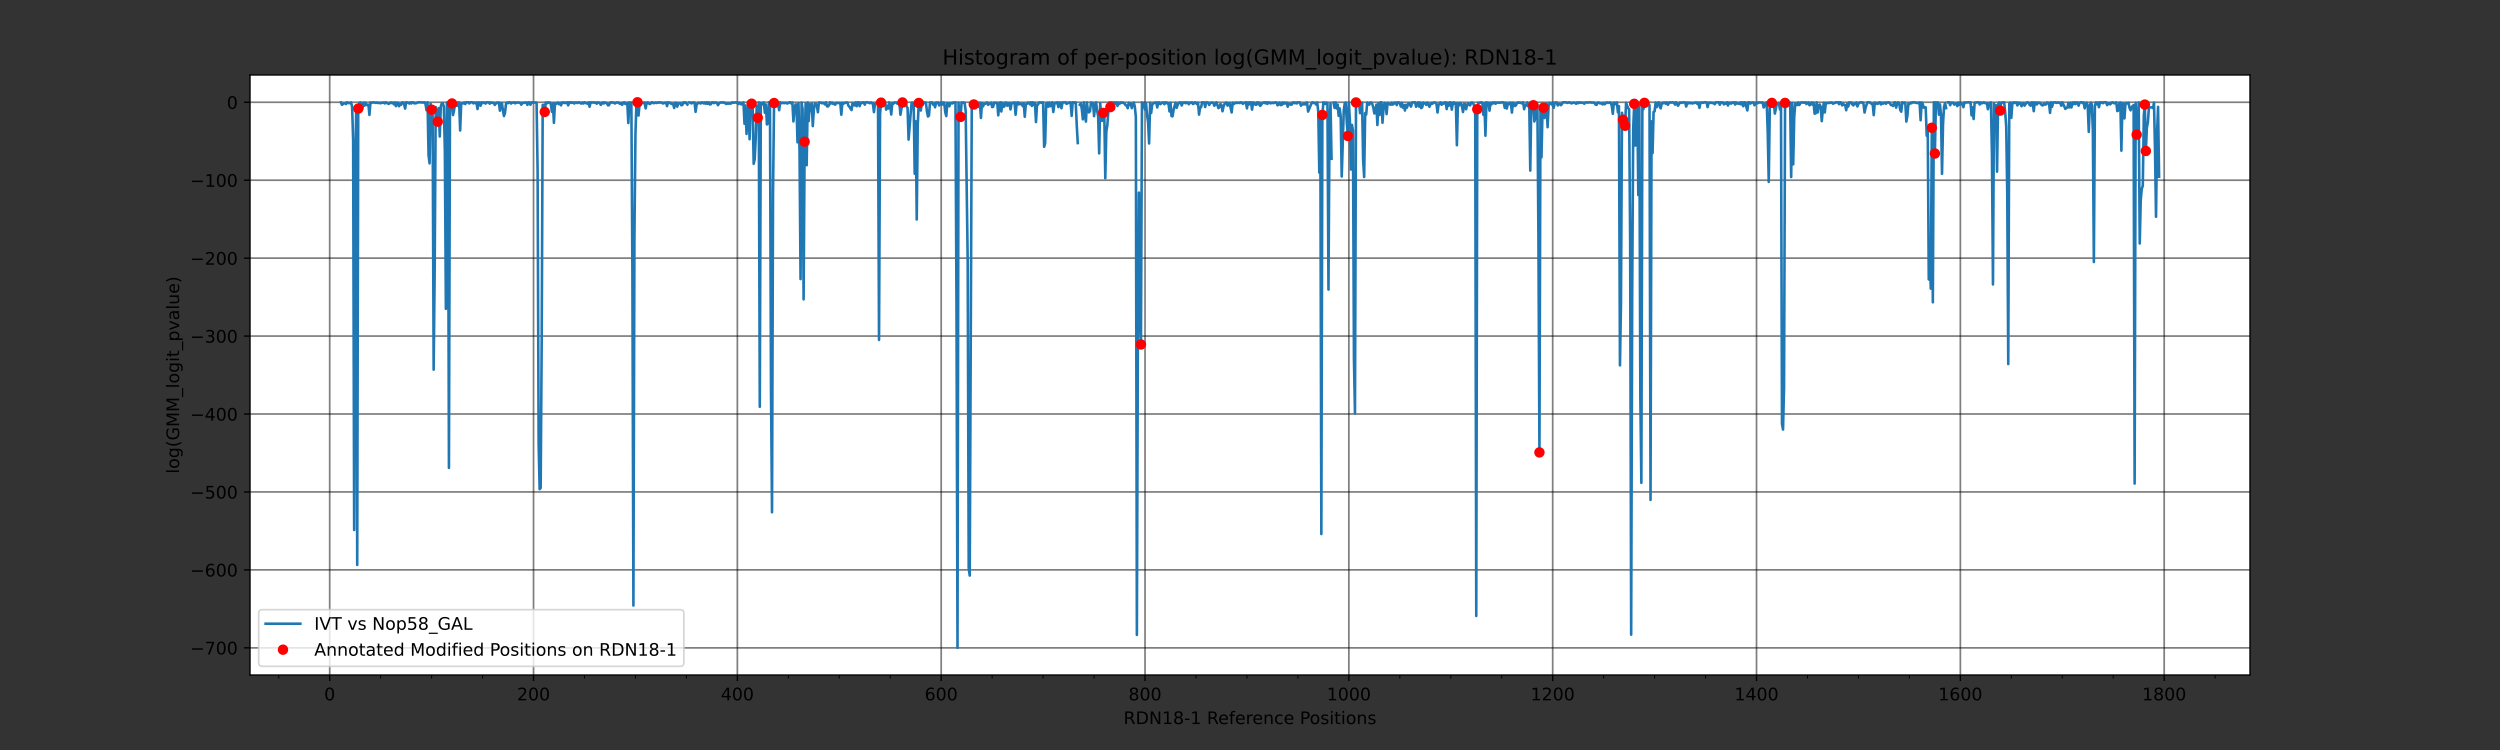 <?xml version="1.0" encoding="utf-8" standalone="no"?>
<!DOCTYPE svg PUBLIC "-//W3C//DTD SVG 1.1//EN"
  "http://www.w3.org/Graphics/SVG/1.1/DTD/svg11.dtd">
<!-- Created with matplotlib (https://matplotlib.org/) -->
<svg height="432pt" version="1.1" viewBox="0 0 1440 432" width="1440pt" xmlns="http://www.w3.org/2000/svg" xmlns:xlink="http://www.w3.org/1999/xlink">
 <rect x="0" y="0" width="1440" height="432" fill="#333333" stroke="none"/>
 <defs>
  <style type="text/css">*{stroke-linecap:butt;stroke-linejoin:round;}</style>
 </defs>
 <g id="figure_1">
  <g id="patch_1">
   <path d="M 0 432 
L 1440 432 
L 1440 0 
L 0 0 
z
" style="fill:none;"/>
  </g>
  <g id="axes_1">
   <g id="patch_2">
    <path d="M 144 388.8 
L 1296 388.8 
L 1296 43.2 
L 144 43.2 
z
" style="fill:#ffffff;"/>
   </g>
   <g id="matplotlib.axis_1">
    <g id="xtick_1">
     <g id="line2d_1">
      <path clip-path="url(#p3880c12f79)" d="M 189.906 388.8 
L 189.906 43.2 
" style="fill:none;stroke:#000000;stroke-linecap:square;stroke-opacity:0.5;"/>
     </g>
     <g id="line2d_2">
      <defs>
       <path d="M 0 0 
L 0 3.5 
" id="m9eef487554" style="stroke:#000000;stroke-width:0.8;"/>
      </defs>
      <g>
       <use style="stroke:#000000;stroke-width:0.8;" x="189.906" xlink:href="#m9eef487554" y="388.8"/>
      </g>
     </g>
     <g id="text_1">
      <!-- 0 -->
      <g transform="translate(186.725 403.398)scale(0.1 -0.1)">
       <defs>
        <path d="M 31.781 66.406 
Q 24.172 66.406 20.328 58.906 
Q 16.5 51.422 16.5 36.375 
Q 16.5 21.391 20.328 13.891 
Q 24.172 6.391 31.781 6.391 
Q 39.453 6.391 43.281 13.891 
Q 47.125 21.391 47.125 36.375 
Q 47.125 51.422 43.281 58.906 
Q 39.453 66.406 31.781 66.406 
z
M 31.781 74.219 
Q 44.047 74.219 50.516 64.516 
Q 56.984 54.828 56.984 36.375 
Q 56.984 17.969 50.516 8.266 
Q 44.047 -1.422 31.781 -1.422 
Q 19.531 -1.422 13.062 8.266 
Q 6.594 17.969 6.594 36.375 
Q 6.594 54.828 13.062 64.516 
Q 19.531 74.219 31.781 74.219 
z
" id="DejaVuSans-48"/>
       </defs>
       <use xlink:href="#DejaVuSans-48"/>
      </g>
     </g>
    </g>
    <g id="xtick_2">
     <g id="line2d_3">
      <path clip-path="url(#p3880c12f79)" d="M 307.313 388.8 
L 307.313 43.2 
" style="fill:none;stroke:#000000;stroke-linecap:square;stroke-opacity:0.5;"/>
     </g>
     <g id="line2d_4">
      <g>
       <use style="stroke:#000000;stroke-width:0.8;" x="307.313" xlink:href="#m9eef487554" y="388.8"/>
      </g>
     </g>
     <g id="text_2">
      <!-- 200 -->
      <g transform="translate(297.77 403.398)scale(0.1 -0.1)">
       <defs>
        <path d="M 19.188 8.297 
L 53.609 8.297 
L 53.609 0 
L 7.328 0 
L 7.328 8.297 
Q 12.938 14.109 22.625 23.891 
Q 32.328 33.688 34.812 36.531 
Q 39.547 41.844 41.422 45.531 
Q 43.312 49.219 43.312 52.781 
Q 43.312 58.594 39.234 62.25 
Q 35.156 65.922 28.609 65.922 
Q 23.969 65.922 18.812 64.312 
Q 13.672 62.703 7.812 59.422 
L 7.812 69.391 
Q 13.766 71.781 18.938 73 
Q 24.125 74.219 28.422 74.219 
Q 39.75 74.219 46.484 68.547 
Q 53.219 62.891 53.219 53.422 
Q 53.219 48.922 51.531 44.891 
Q 49.859 40.875 45.406 35.406 
Q 44.188 33.984 37.641 27.219 
Q 31.109 20.453 19.188 8.297 
z
" id="DejaVuSans-50"/>
       </defs>
       <use xlink:href="#DejaVuSans-50"/>
       <use x="63.623" xlink:href="#DejaVuSans-48"/>
       <use x="127.246" xlink:href="#DejaVuSans-48"/>
      </g>
     </g>
    </g>
    <g id="xtick_3">
     <g id="line2d_5">
      <path clip-path="url(#p3880c12f79)" d="M 424.721 388.8 
L 424.721 43.2 
" style="fill:none;stroke:#000000;stroke-linecap:square;stroke-opacity:0.5;"/>
     </g>
     <g id="line2d_6">
      <g>
       <use style="stroke:#000000;stroke-width:0.8;" x="424.721" xlink:href="#m9eef487554" y="388.8"/>
      </g>
     </g>
     <g id="text_3">
      <!-- 400 -->
      <g transform="translate(415.177 403.398)scale(0.1 -0.1)">
       <defs>
        <path d="M 37.797 64.312 
L 12.891 25.391 
L 37.797 25.391 
z
M 35.203 72.906 
L 47.609 72.906 
L 47.609 25.391 
L 58.016 25.391 
L 58.016 17.188 
L 47.609 17.188 
L 47.609 0 
L 37.797 0 
L 37.797 17.188 
L 4.891 17.188 
L 4.891 26.703 
z
" id="DejaVuSans-52"/>
       </defs>
       <use xlink:href="#DejaVuSans-52"/>
       <use x="63.623" xlink:href="#DejaVuSans-48"/>
       <use x="127.246" xlink:href="#DejaVuSans-48"/>
      </g>
     </g>
    </g>
    <g id="xtick_4">
     <g id="line2d_7">
      <path clip-path="url(#p3880c12f79)" d="M 542.128 388.8 
L 542.128 43.2 
" style="fill:none;stroke:#000000;stroke-linecap:square;stroke-opacity:0.5;"/>
     </g>
     <g id="line2d_8">
      <g>
       <use style="stroke:#000000;stroke-width:0.8;" x="542.128" xlink:href="#m9eef487554" y="388.8"/>
      </g>
     </g>
     <g id="text_4">
      <!-- 600 -->
      <g transform="translate(532.584 403.398)scale(0.1 -0.1)">
       <defs>
        <path d="M 33.016 40.375 
Q 26.375 40.375 22.484 35.828 
Q 18.609 31.297 18.609 23.391 
Q 18.609 15.531 22.484 10.953 
Q 26.375 6.391 33.016 6.391 
Q 39.656 6.391 43.531 10.953 
Q 47.406 15.531 47.406 23.391 
Q 47.406 31.297 43.531 35.828 
Q 39.656 40.375 33.016 40.375 
z
M 52.594 71.297 
L 52.594 62.312 
Q 48.875 64.062 45.094 64.984 
Q 41.312 65.922 37.594 65.922 
Q 27.828 65.922 22.672 59.328 
Q 17.531 52.734 16.797 39.406 
Q 19.672 43.656 24.016 45.922 
Q 28.375 48.188 33.594 48.188 
Q 44.578 48.188 50.953 41.516 
Q 57.328 34.859 57.328 23.391 
Q 57.328 12.156 50.688 5.359 
Q 44.047 -1.422 33.016 -1.422 
Q 20.359 -1.422 13.672 8.266 
Q 6.984 17.969 6.984 36.375 
Q 6.984 53.656 15.188 63.938 
Q 23.391 74.219 37.203 74.219 
Q 40.922 74.219 44.703 73.484 
Q 48.484 72.75 52.594 71.297 
z
" id="DejaVuSans-54"/>
       </defs>
       <use xlink:href="#DejaVuSans-54"/>
       <use x="63.623" xlink:href="#DejaVuSans-48"/>
       <use x="127.246" xlink:href="#DejaVuSans-48"/>
      </g>
     </g>
    </g>
    <g id="xtick_5">
     <g id="line2d_9">
      <path clip-path="url(#p3880c12f79)" d="M 659.535 388.8 
L 659.535 43.2 
" style="fill:none;stroke:#000000;stroke-linecap:square;stroke-opacity:0.5;"/>
     </g>
     <g id="line2d_10">
      <g>
       <use style="stroke:#000000;stroke-width:0.8;" x="659.535" xlink:href="#m9eef487554" y="388.8"/>
      </g>
     </g>
     <g id="text_5">
      <!-- 800 -->
      <g transform="translate(649.992 403.398)scale(0.1 -0.1)">
       <defs>
        <path d="M 31.781 34.625 
Q 24.75 34.625 20.719 30.859 
Q 16.703 27.094 16.703 20.516 
Q 16.703 13.922 20.719 10.156 
Q 24.75 6.391 31.781 6.391 
Q 38.812 6.391 42.859 10.172 
Q 46.922 13.969 46.922 20.516 
Q 46.922 27.094 42.891 30.859 
Q 38.875 34.625 31.781 34.625 
z
M 21.922 38.812 
Q 15.578 40.375 12.031 44.719 
Q 8.5 49.078 8.5 55.328 
Q 8.5 64.062 14.719 69.141 
Q 20.953 74.219 31.781 74.219 
Q 42.672 74.219 48.875 69.141 
Q 55.078 64.062 55.078 55.328 
Q 55.078 49.078 51.531 44.719 
Q 48 40.375 41.703 38.812 
Q 48.828 37.156 52.797 32.312 
Q 56.781 27.484 56.781 20.516 
Q 56.781 9.906 50.312 4.234 
Q 43.844 -1.422 31.781 -1.422 
Q 19.734 -1.422 13.25 4.234 
Q 6.781 9.906 6.781 20.516 
Q 6.781 27.484 10.781 32.312 
Q 14.797 37.156 21.922 38.812 
z
M 18.312 54.391 
Q 18.312 48.734 21.844 45.562 
Q 25.391 42.391 31.781 42.391 
Q 38.141 42.391 41.719 45.562 
Q 45.312 48.734 45.312 54.391 
Q 45.312 60.062 41.719 63.234 
Q 38.141 66.406 31.781 66.406 
Q 25.391 66.406 21.844 63.234 
Q 18.312 60.062 18.312 54.391 
z
" id="DejaVuSans-56"/>
       </defs>
       <use xlink:href="#DejaVuSans-56"/>
       <use x="63.623" xlink:href="#DejaVuSans-48"/>
       <use x="127.246" xlink:href="#DejaVuSans-48"/>
      </g>
     </g>
    </g>
    <g id="xtick_6">
     <g id="line2d_11">
      <path clip-path="url(#p3880c12f79)" d="M 776.943 388.8 
L 776.943 43.2 
" style="fill:none;stroke:#000000;stroke-linecap:square;stroke-opacity:0.5;"/>
     </g>
     <g id="line2d_12">
      <g>
       <use style="stroke:#000000;stroke-width:0.8;" x="776.943" xlink:href="#m9eef487554" y="388.8"/>
      </g>
     </g>
     <g id="text_6">
      <!-- 1000 -->
      <g transform="translate(764.218 403.398)scale(0.1 -0.1)">
       <defs>
        <path d="M 12.406 8.297 
L 28.516 8.297 
L 28.516 63.922 
L 10.984 60.406 
L 10.984 69.391 
L 28.422 72.906 
L 38.281 72.906 
L 38.281 8.297 
L 54.391 8.297 
L 54.391 0 
L 12.406 0 
z
" id="DejaVuSans-49"/>
       </defs>
       <use xlink:href="#DejaVuSans-49"/>
       <use x="63.623" xlink:href="#DejaVuSans-48"/>
       <use x="127.246" xlink:href="#DejaVuSans-48"/>
       <use x="190.869" xlink:href="#DejaVuSans-48"/>
      </g>
     </g>
    </g>
    <g id="xtick_7">
     <g id="line2d_13">
      <path clip-path="url(#p3880c12f79)" d="M 894.35 388.8 
L 894.35 43.2 
" style="fill:none;stroke:#000000;stroke-linecap:square;stroke-opacity:0.5;"/>
     </g>
     <g id="line2d_14">
      <g>
       <use style="stroke:#000000;stroke-width:0.8;" x="894.35" xlink:href="#m9eef487554" y="388.8"/>
      </g>
     </g>
     <g id="text_7">
      <!-- 1200 -->
      <g transform="translate(881.625 403.398)scale(0.1 -0.1)">
       <use xlink:href="#DejaVuSans-49"/>
       <use x="63.623" xlink:href="#DejaVuSans-50"/>
       <use x="127.246" xlink:href="#DejaVuSans-48"/>
       <use x="190.869" xlink:href="#DejaVuSans-48"/>
      </g>
     </g>
    </g>
    <g id="xtick_8">
     <g id="line2d_15">
      <path clip-path="url(#p3880c12f79)" d="M 1011.757 388.8 
L 1011.757 43.2 
" style="fill:none;stroke:#000000;stroke-linecap:square;stroke-opacity:0.5;"/>
     </g>
     <g id="line2d_16">
      <g>
       <use style="stroke:#000000;stroke-width:0.8;" x="1011.757" xlink:href="#m9eef487554" y="388.8"/>
      </g>
     </g>
     <g id="text_8">
      <!-- 1400 -->
      <g transform="translate(999.032 403.398)scale(0.1 -0.1)">
       <use xlink:href="#DejaVuSans-49"/>
       <use x="63.623" xlink:href="#DejaVuSans-52"/>
       <use x="127.246" xlink:href="#DejaVuSans-48"/>
       <use x="190.869" xlink:href="#DejaVuSans-48"/>
      </g>
     </g>
    </g>
    <g id="xtick_9">
     <g id="line2d_17">
      <path clip-path="url(#p3880c12f79)" d="M 1129.164 388.8 
L 1129.164 43.2 
" style="fill:none;stroke:#000000;stroke-linecap:square;stroke-opacity:0.5;"/>
     </g>
     <g id="line2d_18">
      <g>
       <use style="stroke:#000000;stroke-width:0.8;" x="1129.164" xlink:href="#m9eef487554" y="388.8"/>
      </g>
     </g>
     <g id="text_9">
      <!-- 1600 -->
      <g transform="translate(1116.439 403.398)scale(0.1 -0.1)">
       <use xlink:href="#DejaVuSans-49"/>
       <use x="63.623" xlink:href="#DejaVuSans-54"/>
       <use x="127.246" xlink:href="#DejaVuSans-48"/>
       <use x="190.869" xlink:href="#DejaVuSans-48"/>
      </g>
     </g>
    </g>
    <g id="xtick_10">
     <g id="line2d_19">
      <path clip-path="url(#p3880c12f79)" d="M 1246.572 388.8 
L 1246.572 43.2 
" style="fill:none;stroke:#000000;stroke-linecap:square;stroke-opacity:0.5;"/>
     </g>
     <g id="line2d_20">
      <g>
       <use style="stroke:#000000;stroke-width:0.8;" x="1246.572" xlink:href="#m9eef487554" y="388.8"/>
      </g>
     </g>
     <g id="text_10">
      <!-- 1800 -->
      <g transform="translate(1233.847 403.398)scale(0.1 -0.1)">
       <use xlink:href="#DejaVuSans-49"/>
       <use x="63.623" xlink:href="#DejaVuSans-56"/>
       <use x="127.246" xlink:href="#DejaVuSans-48"/>
       <use x="190.869" xlink:href="#DejaVuSans-48"/>
      </g>
     </g>
    </g>
    <g id="xtick_11">
     <g id="line2d_21">
      <defs>
       <path d="M 0 0 
L 0 2 
" id="mffc9ea6be4" style="stroke:#000000;stroke-width:0.6;"/>
      </defs>
      <g>
       <use style="stroke:#000000;stroke-width:0.6;" x="160.554" xlink:href="#mffc9ea6be4" y="388.8"/>
      </g>
     </g>
    </g>
    <g id="xtick_12">
     <g id="line2d_22">
      <g>
       <use style="stroke:#000000;stroke-width:0.6;" x="219.258" xlink:href="#mffc9ea6be4" y="388.8"/>
      </g>
     </g>
    </g>
    <g id="xtick_13">
     <g id="line2d_23">
      <g>
       <use style="stroke:#000000;stroke-width:0.6;" x="248.61" xlink:href="#mffc9ea6be4" y="388.8"/>
      </g>
     </g>
    </g>
    <g id="xtick_14">
     <g id="line2d_24">
      <g>
       <use style="stroke:#000000;stroke-width:0.6;" x="277.962" xlink:href="#mffc9ea6be4" y="388.8"/>
      </g>
     </g>
    </g>
    <g id="xtick_15">
     <g id="line2d_25">
      <g>
       <use style="stroke:#000000;stroke-width:0.6;" x="336.665" xlink:href="#mffc9ea6be4" y="388.8"/>
      </g>
     </g>
    </g>
    <g id="xtick_16">
     <g id="line2d_26">
      <g>
       <use style="stroke:#000000;stroke-width:0.6;" x="366.017" xlink:href="#mffc9ea6be4" y="388.8"/>
      </g>
     </g>
    </g>
    <g id="xtick_17">
     <g id="line2d_27">
      <g>
       <use style="stroke:#000000;stroke-width:0.6;" x="395.369" xlink:href="#mffc9ea6be4" y="388.8"/>
      </g>
     </g>
    </g>
    <g id="xtick_18">
     <g id="line2d_28">
      <g>
       <use style="stroke:#000000;stroke-width:0.6;" x="454.073" xlink:href="#mffc9ea6be4" y="388.8"/>
      </g>
     </g>
    </g>
    <g id="xtick_19">
     <g id="line2d_29">
      <g>
       <use style="stroke:#000000;stroke-width:0.6;" x="483.424" xlink:href="#mffc9ea6be4" y="388.8"/>
      </g>
     </g>
    </g>
    <g id="xtick_20">
     <g id="line2d_30">
      <g>
       <use style="stroke:#000000;stroke-width:0.6;" x="512.776" xlink:href="#mffc9ea6be4" y="388.8"/>
      </g>
     </g>
    </g>
    <g id="xtick_21">
     <g id="line2d_31">
      <g>
       <use style="stroke:#000000;stroke-width:0.6;" x="571.48" xlink:href="#mffc9ea6be4" y="388.8"/>
      </g>
     </g>
    </g>
    <g id="xtick_22">
     <g id="line2d_32">
      <g>
       <use style="stroke:#000000;stroke-width:0.6;" x="600.832" xlink:href="#mffc9ea6be4" y="388.8"/>
      </g>
     </g>
    </g>
    <g id="xtick_23">
     <g id="line2d_33">
      <g>
       <use style="stroke:#000000;stroke-width:0.6;" x="630.183" xlink:href="#mffc9ea6be4" y="388.8"/>
      </g>
     </g>
    </g>
    <g id="xtick_24">
     <g id="line2d_34">
      <g>
       <use style="stroke:#000000;stroke-width:0.6;" x="688.887" xlink:href="#mffc9ea6be4" y="388.8"/>
      </g>
     </g>
    </g>
    <g id="xtick_25">
     <g id="line2d_35">
      <g>
       <use style="stroke:#000000;stroke-width:0.6;" x="718.239" xlink:href="#mffc9ea6be4" y="388.8"/>
      </g>
     </g>
    </g>
    <g id="xtick_26">
     <g id="line2d_36">
      <g>
       <use style="stroke:#000000;stroke-width:0.6;" x="747.591" xlink:href="#mffc9ea6be4" y="388.8"/>
      </g>
     </g>
    </g>
    <g id="xtick_27">
     <g id="line2d_37">
      <g>
       <use style="stroke:#000000;stroke-width:0.6;" x="806.294" xlink:href="#mffc9ea6be4" y="388.8"/>
      </g>
     </g>
    </g>
    <g id="xtick_28">
     <g id="line2d_38">
      <g>
       <use style="stroke:#000000;stroke-width:0.6;" x="835.646" xlink:href="#mffc9ea6be4" y="388.8"/>
      </g>
     </g>
    </g>
    <g id="xtick_29">
     <g id="line2d_39">
      <g>
       <use style="stroke:#000000;stroke-width:0.6;" x="864.998" xlink:href="#mffc9ea6be4" y="388.8"/>
      </g>
     </g>
    </g>
    <g id="xtick_30">
     <g id="line2d_40">
      <g>
       <use style="stroke:#000000;stroke-width:0.6;" x="923.702" xlink:href="#mffc9ea6be4" y="388.8"/>
      </g>
     </g>
    </g>
    <g id="xtick_31">
     <g id="line2d_41">
      <g>
       <use style="stroke:#000000;stroke-width:0.6;" x="953.053" xlink:href="#mffc9ea6be4" y="388.8"/>
      </g>
     </g>
    </g>
    <g id="xtick_32">
     <g id="line2d_42">
      <g>
       <use style="stroke:#000000;stroke-width:0.6;" x="982.405" xlink:href="#mffc9ea6be4" y="388.8"/>
      </g>
     </g>
    </g>
    <g id="xtick_33">
     <g id="line2d_43">
      <g>
       <use style="stroke:#000000;stroke-width:0.6;" x="1041.109" xlink:href="#mffc9ea6be4" y="388.8"/>
      </g>
     </g>
    </g>
    <g id="xtick_34">
     <g id="line2d_44">
      <g>
       <use style="stroke:#000000;stroke-width:0.6;" x="1070.461" xlink:href="#mffc9ea6be4" y="388.8"/>
      </g>
     </g>
    </g>
    <g id="xtick_35">
     <g id="line2d_45">
      <g>
       <use style="stroke:#000000;stroke-width:0.6;" x="1099.812" xlink:href="#mffc9ea6be4" y="388.8"/>
      </g>
     </g>
    </g>
    <g id="xtick_36">
     <g id="line2d_46">
      <g>
       <use style="stroke:#000000;stroke-width:0.6;" x="1158.516" xlink:href="#mffc9ea6be4" y="388.8"/>
      </g>
     </g>
    </g>
    <g id="xtick_37">
     <g id="line2d_47">
      <g>
       <use style="stroke:#000000;stroke-width:0.6;" x="1187.868" xlink:href="#mffc9ea6be4" y="388.8"/>
      </g>
     </g>
    </g>
    <g id="xtick_38">
     <g id="line2d_48">
      <g>
       <use style="stroke:#000000;stroke-width:0.6;" x="1217.22" xlink:href="#mffc9ea6be4" y="388.8"/>
      </g>
     </g>
    </g>
    <g id="xtick_39">
     <g id="line2d_49">
      <g>
       <use style="stroke:#000000;stroke-width:0.6;" x="1275.923" xlink:href="#mffc9ea6be4" y="388.8"/>
      </g>
     </g>
    </g>
    <g id="text_11">
     <!-- RDN18-1 Reference Positions -->
     <g transform="translate(647.164 417.077)scale(0.1 -0.1)">
      <defs>
       <path d="M 44.391 34.188 
Q 47.562 33.109 50.562 29.594 
Q 53.562 26.078 56.594 19.922 
L 66.609 0 
L 56 0 
L 46.688 18.703 
Q 43.062 26.031 39.672 28.422 
Q 36.281 30.812 30.422 30.812 
L 19.672 30.812 
L 19.672 0 
L 9.812 0 
L 9.812 72.906 
L 32.078 72.906 
Q 44.578 72.906 50.734 67.672 
Q 56.891 62.453 56.891 51.906 
Q 56.891 45.016 53.688 40.469 
Q 50.484 35.938 44.391 34.188 
z
M 19.672 64.797 
L 19.672 38.922 
L 32.078 38.922 
Q 39.203 38.922 42.844 42.219 
Q 46.484 45.516 46.484 51.906 
Q 46.484 58.297 42.844 61.547 
Q 39.203 64.797 32.078 64.797 
z
" id="DejaVuSans-82"/>
       <path d="M 19.672 64.797 
L 19.672 8.109 
L 31.594 8.109 
Q 46.688 8.109 53.688 14.938 
Q 60.688 21.781 60.688 36.531 
Q 60.688 51.172 53.688 57.984 
Q 46.688 64.797 31.594 64.797 
z
M 9.812 72.906 
L 30.078 72.906 
Q 51.266 72.906 61.172 64.094 
Q 71.094 55.281 71.094 36.531 
Q 71.094 17.672 61.125 8.828 
Q 51.172 0 30.078 0 
L 9.812 0 
z
" id="DejaVuSans-68"/>
       <path d="M 9.812 72.906 
L 23.094 72.906 
L 55.422 11.922 
L 55.422 72.906 
L 64.984 72.906 
L 64.984 0 
L 51.703 0 
L 19.391 60.984 
L 19.391 0 
L 9.812 0 
z
" id="DejaVuSans-78"/>
       <path d="M 4.891 31.391 
L 31.203 31.391 
L 31.203 23.391 
L 4.891 23.391 
z
" id="DejaVuSans-45"/>
       <path id="DejaVuSans-32"/>
       <path d="M 56.203 29.594 
L 56.203 25.203 
L 14.891 25.203 
Q 15.484 15.922 20.484 11.062 
Q 25.484 6.203 34.422 6.203 
Q 39.594 6.203 44.453 7.469 
Q 49.312 8.734 54.109 11.281 
L 54.109 2.781 
Q 49.266 0.734 44.188 -0.344 
Q 39.109 -1.422 33.891 -1.422 
Q 20.797 -1.422 13.156 6.188 
Q 5.516 13.812 5.516 26.812 
Q 5.516 40.234 12.766 48.109 
Q 20.016 56 32.328 56 
Q 43.359 56 49.781 48.891 
Q 56.203 41.797 56.203 29.594 
z
M 47.219 32.234 
Q 47.125 39.594 43.094 43.984 
Q 39.062 48.391 32.422 48.391 
Q 24.906 48.391 20.391 44.141 
Q 15.875 39.891 15.188 32.172 
z
" id="DejaVuSans-101"/>
       <path d="M 37.109 75.984 
L 37.109 68.5 
L 28.516 68.5 
Q 23.688 68.5 21.797 66.547 
Q 19.922 64.594 19.922 59.516 
L 19.922 54.688 
L 34.719 54.688 
L 34.719 47.703 
L 19.922 47.703 
L 19.922 0 
L 10.891 0 
L 10.891 47.703 
L 2.297 47.703 
L 2.297 54.688 
L 10.891 54.688 
L 10.891 58.5 
Q 10.891 67.625 15.141 71.797 
Q 19.391 75.984 28.609 75.984 
z
" id="DejaVuSans-102"/>
       <path d="M 41.109 46.297 
Q 39.594 47.172 37.812 47.578 
Q 36.031 48 33.891 48 
Q 26.266 48 22.188 43.047 
Q 18.109 38.094 18.109 28.812 
L 18.109 0 
L 9.078 0 
L 9.078 54.688 
L 18.109 54.688 
L 18.109 46.188 
Q 20.953 51.172 25.484 53.578 
Q 30.031 56 36.531 56 
Q 37.453 56 38.578 55.875 
Q 39.703 55.766 41.062 55.516 
z
" id="DejaVuSans-114"/>
       <path d="M 54.891 33.016 
L 54.891 0 
L 45.906 0 
L 45.906 32.719 
Q 45.906 40.484 42.875 44.328 
Q 39.844 48.188 33.797 48.188 
Q 26.516 48.188 22.312 43.547 
Q 18.109 38.922 18.109 30.906 
L 18.109 0 
L 9.078 0 
L 9.078 54.688 
L 18.109 54.688 
L 18.109 46.188 
Q 21.344 51.125 25.703 53.562 
Q 30.078 56 35.797 56 
Q 45.219 56 50.047 50.172 
Q 54.891 44.344 54.891 33.016 
z
" id="DejaVuSans-110"/>
       <path d="M 48.781 52.594 
L 48.781 44.188 
Q 44.969 46.297 41.141 47.344 
Q 37.312 48.391 33.406 48.391 
Q 24.656 48.391 19.812 42.844 
Q 14.984 37.312 14.984 27.297 
Q 14.984 17.281 19.812 11.734 
Q 24.656 6.203 33.406 6.203 
Q 37.312 6.203 41.141 7.25 
Q 44.969 8.297 48.781 10.406 
L 48.781 2.094 
Q 45.016 0.344 40.984 -0.531 
Q 36.969 -1.422 32.422 -1.422 
Q 20.062 -1.422 12.781 6.344 
Q 5.516 14.109 5.516 27.297 
Q 5.516 40.672 12.859 48.328 
Q 20.219 56 33.016 56 
Q 37.156 56 41.109 55.141 
Q 45.062 54.297 48.781 52.594 
z
" id="DejaVuSans-99"/>
       <path d="M 19.672 64.797 
L 19.672 37.406 
L 32.078 37.406 
Q 38.969 37.406 42.719 40.969 
Q 46.484 44.531 46.484 51.125 
Q 46.484 57.672 42.719 61.234 
Q 38.969 64.797 32.078 64.797 
z
M 9.812 72.906 
L 32.078 72.906 
Q 44.344 72.906 50.609 67.359 
Q 56.891 61.812 56.891 51.125 
Q 56.891 40.328 50.609 34.812 
Q 44.344 29.297 32.078 29.297 
L 19.672 29.297 
L 19.672 0 
L 9.812 0 
z
" id="DejaVuSans-80"/>
       <path d="M 30.609 48.391 
Q 23.391 48.391 19.188 42.75 
Q 14.984 37.109 14.984 27.297 
Q 14.984 17.484 19.156 11.844 
Q 23.344 6.203 30.609 6.203 
Q 37.797 6.203 41.984 11.859 
Q 46.188 17.531 46.188 27.297 
Q 46.188 37.016 41.984 42.703 
Q 37.797 48.391 30.609 48.391 
z
M 30.609 56 
Q 42.328 56 49.016 48.375 
Q 55.719 40.766 55.719 27.297 
Q 55.719 13.875 49.016 6.219 
Q 42.328 -1.422 30.609 -1.422 
Q 18.844 -1.422 12.172 6.219 
Q 5.516 13.875 5.516 27.297 
Q 5.516 40.766 12.172 48.375 
Q 18.844 56 30.609 56 
z
" id="DejaVuSans-111"/>
       <path d="M 44.281 53.078 
L 44.281 44.578 
Q 40.484 46.531 36.375 47.5 
Q 32.281 48.484 27.875 48.484 
Q 21.188 48.484 17.844 46.438 
Q 14.5 44.391 14.5 40.281 
Q 14.5 37.156 16.891 35.375 
Q 19.281 33.594 26.516 31.984 
L 29.594 31.297 
Q 39.156 29.25 43.188 25.516 
Q 47.219 21.781 47.219 15.094 
Q 47.219 7.469 41.188 3.016 
Q 35.156 -1.422 24.609 -1.422 
Q 20.219 -1.422 15.453 -0.562 
Q 10.688 0.297 5.422 2 
L 5.422 11.281 
Q 10.406 8.688 15.234 7.391 
Q 20.062 6.109 24.812 6.109 
Q 31.156 6.109 34.562 8.281 
Q 37.984 10.453 37.984 14.406 
Q 37.984 18.062 35.516 20.016 
Q 33.062 21.969 24.703 23.781 
L 21.578 24.516 
Q 13.234 26.266 9.516 29.906 
Q 5.812 33.547 5.812 39.891 
Q 5.812 47.609 11.281 51.797 
Q 16.75 56 26.812 56 
Q 31.781 56 36.172 55.266 
Q 40.578 54.547 44.281 53.078 
z
" id="DejaVuSans-115"/>
       <path d="M 9.422 54.688 
L 18.406 54.688 
L 18.406 0 
L 9.422 0 
z
M 9.422 75.984 
L 18.406 75.984 
L 18.406 64.594 
L 9.422 64.594 
z
" id="DejaVuSans-105"/>
       <path d="M 18.312 70.219 
L 18.312 54.688 
L 36.812 54.688 
L 36.812 47.703 
L 18.312 47.703 
L 18.312 18.016 
Q 18.312 11.328 20.141 9.422 
Q 21.969 7.516 27.594 7.516 
L 36.812 7.516 
L 36.812 0 
L 27.594 0 
Q 17.188 0 13.234 3.875 
Q 9.281 7.766 9.281 18.016 
L 9.281 47.703 
L 2.688 47.703 
L 2.688 54.688 
L 9.281 54.688 
L 9.281 70.219 
z
" id="DejaVuSans-116"/>
      </defs>
      <use xlink:href="#DejaVuSans-82"/>
      <use x="69.482" xlink:href="#DejaVuSans-68"/>
      <use x="146.484" xlink:href="#DejaVuSans-78"/>
      <use x="221.289" xlink:href="#DejaVuSans-49"/>
      <use x="284.912" xlink:href="#DejaVuSans-56"/>
      <use x="348.535" xlink:href="#DejaVuSans-45"/>
      <use x="384.619" xlink:href="#DejaVuSans-49"/>
      <use x="448.242" xlink:href="#DejaVuSans-32"/>
      <use x="480.029" xlink:href="#DejaVuSans-82"/>
      <use x="545.012" xlink:href="#DejaVuSans-101"/>
      <use x="606.535" xlink:href="#DejaVuSans-102"/>
      <use x="641.74" xlink:href="#DejaVuSans-101"/>
      <use x="703.264" xlink:href="#DejaVuSans-114"/>
      <use x="742.127" xlink:href="#DejaVuSans-101"/>
      <use x="803.65" xlink:href="#DejaVuSans-110"/>
      <use x="867.029" xlink:href="#DejaVuSans-99"/>
      <use x="922.01" xlink:href="#DejaVuSans-101"/>
      <use x="983.533" xlink:href="#DejaVuSans-32"/>
      <use x="1015.32" xlink:href="#DejaVuSans-80"/>
      <use x="1071.998" xlink:href="#DejaVuSans-111"/>
      <use x="1133.18" xlink:href="#DejaVuSans-115"/>
      <use x="1185.279" xlink:href="#DejaVuSans-105"/>
      <use x="1213.062" xlink:href="#DejaVuSans-116"/>
      <use x="1252.271" xlink:href="#DejaVuSans-105"/>
      <use x="1280.055" xlink:href="#DejaVuSans-111"/>
      <use x="1341.236" xlink:href="#DejaVuSans-110"/>
      <use x="1404.615" xlink:href="#DejaVuSans-115"/>
     </g>
    </g>
   </g>
   <g id="matplotlib.axis_2">
    <g id="ytick_1">
     <g id="line2d_50">
      <path clip-path="url(#p3880c12f79)" d="M 144 373.154 
L 1296 373.154 
" style="fill:none;stroke:#000000;stroke-linecap:square;stroke-opacity:0.5;"/>
     </g>
     <g id="line2d_51">
      <defs>
       <path d="M 0 0 
L -3.5 0 
" id="mefbe6ba3bd" style="stroke:#000000;stroke-width:0.8;"/>
      </defs>
      <g>
       <use style="stroke:#000000;stroke-width:0.8;" x="144" xlink:href="#mefbe6ba3bd" y="373.154"/>
      </g>
     </g>
     <g id="text_12">
      <!-- −700 -->
      <g transform="translate(109.533 376.954)scale(0.1 -0.1)">
       <defs>
        <path d="M 10.594 35.5 
L 73.188 35.5 
L 73.188 27.203 
L 10.594 27.203 
z
" id="DejaVuSans-8722"/>
        <path d="M 8.203 72.906 
L 55.078 72.906 
L 55.078 68.703 
L 28.609 0 
L 18.312 0 
L 43.219 64.594 
L 8.203 64.594 
z
" id="DejaVuSans-55"/>
       </defs>
       <use xlink:href="#DejaVuSans-8722"/>
       <use x="83.789" xlink:href="#DejaVuSans-55"/>
       <use x="147.412" xlink:href="#DejaVuSans-48"/>
       <use x="211.035" xlink:href="#DejaVuSans-48"/>
      </g>
     </g>
    </g>
    <g id="ytick_2">
     <g id="line2d_52">
      <path clip-path="url(#p3880c12f79)" d="M 144 328.262 
L 1296 328.262 
" style="fill:none;stroke:#000000;stroke-linecap:square;stroke-opacity:0.5;"/>
     </g>
     <g id="line2d_53">
      <g>
       <use style="stroke:#000000;stroke-width:0.8;" x="144" xlink:href="#mefbe6ba3bd" y="328.262"/>
      </g>
     </g>
     <g id="text_13">
      <!-- −600 -->
      <g transform="translate(109.533 332.061)scale(0.1 -0.1)">
       <use xlink:href="#DejaVuSans-8722"/>
       <use x="83.789" xlink:href="#DejaVuSans-54"/>
       <use x="147.412" xlink:href="#DejaVuSans-48"/>
       <use x="211.035" xlink:href="#DejaVuSans-48"/>
      </g>
     </g>
    </g>
    <g id="ytick_3">
     <g id="line2d_54">
      <path clip-path="url(#p3880c12f79)" d="M 144 283.37 
L 1296 283.37 
" style="fill:none;stroke:#000000;stroke-linecap:square;stroke-opacity:0.5;"/>
     </g>
     <g id="line2d_55">
      <g>
       <use style="stroke:#000000;stroke-width:0.8;" x="144" xlink:href="#mefbe6ba3bd" y="283.37"/>
      </g>
     </g>
     <g id="text_14">
      <!-- −500 -->
      <g transform="translate(109.533 287.169)scale(0.1 -0.1)">
       <defs>
        <path d="M 10.797 72.906 
L 49.516 72.906 
L 49.516 64.594 
L 19.828 64.594 
L 19.828 46.734 
Q 21.969 47.469 24.109 47.828 
Q 26.266 48.188 28.422 48.188 
Q 40.625 48.188 47.75 41.5 
Q 54.891 34.812 54.891 23.391 
Q 54.891 11.625 47.562 5.094 
Q 40.234 -1.422 26.906 -1.422 
Q 22.312 -1.422 17.547 -0.641 
Q 12.797 0.141 7.719 1.703 
L 7.719 11.625 
Q 12.109 9.234 16.797 8.062 
Q 21.484 6.891 26.703 6.891 
Q 35.156 6.891 40.078 11.328 
Q 45.016 15.766 45.016 23.391 
Q 45.016 31 40.078 35.438 
Q 35.156 39.891 26.703 39.891 
Q 22.75 39.891 18.812 39.016 
Q 14.891 38.141 10.797 36.281 
z
" id="DejaVuSans-53"/>
       </defs>
       <use xlink:href="#DejaVuSans-8722"/>
       <use x="83.789" xlink:href="#DejaVuSans-53"/>
       <use x="147.412" xlink:href="#DejaVuSans-48"/>
       <use x="211.035" xlink:href="#DejaVuSans-48"/>
      </g>
     </g>
    </g>
    <g id="ytick_4">
     <g id="line2d_56">
      <path clip-path="url(#p3880c12f79)" d="M 144 238.478 
L 1296 238.478 
" style="fill:none;stroke:#000000;stroke-linecap:square;stroke-opacity:0.5;"/>
     </g>
     <g id="line2d_57">
      <g>
       <use style="stroke:#000000;stroke-width:0.8;" x="144" xlink:href="#mefbe6ba3bd" y="238.478"/>
      </g>
     </g>
     <g id="text_15">
      <!-- −400 -->
      <g transform="translate(109.533 242.277)scale(0.1 -0.1)">
       <use xlink:href="#DejaVuSans-8722"/>
       <use x="83.789" xlink:href="#DejaVuSans-52"/>
       <use x="147.412" xlink:href="#DejaVuSans-48"/>
       <use x="211.035" xlink:href="#DejaVuSans-48"/>
      </g>
     </g>
    </g>
    <g id="ytick_5">
     <g id="line2d_58">
      <path clip-path="url(#p3880c12f79)" d="M 144 193.586 
L 1296 193.586 
" style="fill:none;stroke:#000000;stroke-linecap:square;stroke-opacity:0.5;"/>
     </g>
     <g id="line2d_59">
      <g>
       <use style="stroke:#000000;stroke-width:0.8;" x="144" xlink:href="#mefbe6ba3bd" y="193.586"/>
      </g>
     </g>
     <g id="text_16">
      <!-- −300 -->
      <g transform="translate(109.533 197.385)scale(0.1 -0.1)">
       <defs>
        <path d="M 40.578 39.312 
Q 47.656 37.797 51.625 33 
Q 55.609 28.219 55.609 21.188 
Q 55.609 10.406 48.188 4.484 
Q 40.766 -1.422 27.094 -1.422 
Q 22.516 -1.422 17.656 -0.516 
Q 12.797 0.391 7.625 2.203 
L 7.625 11.719 
Q 11.719 9.328 16.594 8.109 
Q 21.484 6.891 26.812 6.891 
Q 36.078 6.891 40.938 10.547 
Q 45.797 14.203 45.797 21.188 
Q 45.797 27.641 41.281 31.266 
Q 36.766 34.906 28.719 34.906 
L 20.219 34.906 
L 20.219 43.016 
L 29.109 43.016 
Q 36.375 43.016 40.234 45.922 
Q 44.094 48.828 44.094 54.297 
Q 44.094 59.906 40.109 62.906 
Q 36.141 65.922 28.719 65.922 
Q 24.656 65.922 20.016 65.031 
Q 15.375 64.156 9.812 62.312 
L 9.812 71.094 
Q 15.438 72.656 20.344 73.438 
Q 25.25 74.219 29.594 74.219 
Q 40.828 74.219 47.359 69.109 
Q 53.906 64.016 53.906 55.328 
Q 53.906 49.266 50.438 45.094 
Q 46.969 40.922 40.578 39.312 
z
" id="DejaVuSans-51"/>
       </defs>
       <use xlink:href="#DejaVuSans-8722"/>
       <use x="83.789" xlink:href="#DejaVuSans-51"/>
       <use x="147.412" xlink:href="#DejaVuSans-48"/>
       <use x="211.035" xlink:href="#DejaVuSans-48"/>
      </g>
     </g>
    </g>
    <g id="ytick_6">
     <g id="line2d_60">
      <path clip-path="url(#p3880c12f79)" d="M 144 148.693 
L 1296 148.693 
" style="fill:none;stroke:#000000;stroke-linecap:square;stroke-opacity:0.5;"/>
     </g>
     <g id="line2d_61">
      <g>
       <use style="stroke:#000000;stroke-width:0.8;" x="144" xlink:href="#mefbe6ba3bd" y="148.693"/>
      </g>
     </g>
     <g id="text_17">
      <!-- −200 -->
      <g transform="translate(109.533 152.493)scale(0.1 -0.1)">
       <use xlink:href="#DejaVuSans-8722"/>
       <use x="83.789" xlink:href="#DejaVuSans-50"/>
       <use x="147.412" xlink:href="#DejaVuSans-48"/>
       <use x="211.035" xlink:href="#DejaVuSans-48"/>
      </g>
     </g>
    </g>
    <g id="ytick_7">
     <g id="line2d_62">
      <path clip-path="url(#p3880c12f79)" d="M 144 103.801 
L 1296 103.801 
" style="fill:none;stroke:#000000;stroke-linecap:square;stroke-opacity:0.5;"/>
     </g>
     <g id="line2d_63">
      <g>
       <use style="stroke:#000000;stroke-width:0.8;" x="144" xlink:href="#mefbe6ba3bd" y="103.801"/>
      </g>
     </g>
     <g id="text_18">
      <!-- −100 -->
      <g transform="translate(109.533 107.6)scale(0.1 -0.1)">
       <use xlink:href="#DejaVuSans-8722"/>
       <use x="83.789" xlink:href="#DejaVuSans-49"/>
       <use x="147.412" xlink:href="#DejaVuSans-48"/>
       <use x="211.035" xlink:href="#DejaVuSans-48"/>
      </g>
     </g>
    </g>
    <g id="ytick_8">
     <g id="line2d_64">
      <path clip-path="url(#p3880c12f79)" d="M 144 58.909 
L 1296 58.909 
" style="fill:none;stroke:#000000;stroke-linecap:square;stroke-opacity:0.5;"/>
     </g>
     <g id="line2d_65">
      <g>
       <use style="stroke:#000000;stroke-width:0.8;" x="144" xlink:href="#mefbe6ba3bd" y="58.909"/>
      </g>
     </g>
     <g id="text_19">
      <!-- 0 -->
      <g transform="translate(130.637 62.708)scale(0.1 -0.1)">
       <use xlink:href="#DejaVuSans-48"/>
      </g>
     </g>
    </g>
    <g id="text_20">
     <!-- log(GMM_logit_pvalue) -->
     <g transform="translate(103.175 272.83)rotate(-90)scale(0.1 -0.1)">
      <defs>
       <path d="M 9.422 75.984 
L 18.406 75.984 
L 18.406 0 
L 9.422 0 
z
" id="DejaVuSans-108"/>
       <path d="M 45.406 27.984 
Q 45.406 37.75 41.375 43.109 
Q 37.359 48.484 30.078 48.484 
Q 22.859 48.484 18.828 43.109 
Q 14.797 37.75 14.797 27.984 
Q 14.797 18.266 18.828 12.891 
Q 22.859 7.516 30.078 7.516 
Q 37.359 7.516 41.375 12.891 
Q 45.406 18.266 45.406 27.984 
z
M 54.391 6.781 
Q 54.391 -7.172 48.188 -13.984 
Q 42 -20.797 29.203 -20.797 
Q 24.469 -20.797 20.266 -20.094 
Q 16.062 -19.391 12.109 -17.922 
L 12.109 -9.188 
Q 16.062 -11.328 19.922 -12.344 
Q 23.781 -13.375 27.781 -13.375 
Q 36.625 -13.375 41.016 -8.766 
Q 45.406 -4.156 45.406 5.172 
L 45.406 9.625 
Q 42.625 4.781 38.281 2.391 
Q 33.938 0 27.875 0 
Q 17.828 0 11.672 7.656 
Q 5.516 15.328 5.516 27.984 
Q 5.516 40.672 11.672 48.328 
Q 17.828 56 27.875 56 
Q 33.938 56 38.281 53.609 
Q 42.625 51.219 45.406 46.391 
L 45.406 54.688 
L 54.391 54.688 
z
" id="DejaVuSans-103"/>
       <path d="M 31 75.875 
Q 24.469 64.656 21.281 53.656 
Q 18.109 42.672 18.109 31.391 
Q 18.109 20.125 21.312 9.062 
Q 24.516 -2 31 -13.188 
L 23.188 -13.188 
Q 15.875 -1.703 12.234 9.375 
Q 8.594 20.453 8.594 31.391 
Q 8.594 42.281 12.203 53.312 
Q 15.828 64.359 23.188 75.875 
z
" id="DejaVuSans-40"/>
       <path d="M 59.516 10.406 
L 59.516 29.984 
L 43.406 29.984 
L 43.406 38.094 
L 69.281 38.094 
L 69.281 6.781 
Q 63.578 2.734 56.688 0.656 
Q 49.812 -1.422 42 -1.422 
Q 24.906 -1.422 15.25 8.562 
Q 5.609 18.562 5.609 36.375 
Q 5.609 54.25 15.25 64.234 
Q 24.906 74.219 42 74.219 
Q 49.125 74.219 55.547 72.453 
Q 61.969 70.703 67.391 67.281 
L 67.391 56.781 
Q 61.922 61.422 55.766 63.766 
Q 49.609 66.109 42.828 66.109 
Q 29.438 66.109 22.719 58.641 
Q 16.016 51.172 16.016 36.375 
Q 16.016 21.625 22.719 14.156 
Q 29.438 6.688 42.828 6.688 
Q 48.047 6.688 52.141 7.594 
Q 56.25 8.5 59.516 10.406 
z
" id="DejaVuSans-71"/>
       <path d="M 9.812 72.906 
L 24.516 72.906 
L 43.109 23.297 
L 61.812 72.906 
L 76.516 72.906 
L 76.516 0 
L 66.891 0 
L 66.891 64.016 
L 48.094 14.016 
L 38.188 14.016 
L 19.391 64.016 
L 19.391 0 
L 9.812 0 
z
" id="DejaVuSans-77"/>
       <path d="M 50.984 -16.609 
L 50.984 -23.578 
L -0.984 -23.578 
L -0.984 -16.609 
z
" id="DejaVuSans-95"/>
       <path d="M 18.109 8.203 
L 18.109 -20.797 
L 9.078 -20.797 
L 9.078 54.688 
L 18.109 54.688 
L 18.109 46.391 
Q 20.953 51.266 25.266 53.625 
Q 29.594 56 35.594 56 
Q 45.562 56 51.781 48.094 
Q 58.016 40.188 58.016 27.297 
Q 58.016 14.406 51.781 6.484 
Q 45.562 -1.422 35.594 -1.422 
Q 29.594 -1.422 25.266 0.953 
Q 20.953 3.328 18.109 8.203 
z
M 48.688 27.297 
Q 48.688 37.203 44.609 42.844 
Q 40.531 48.484 33.406 48.484 
Q 26.266 48.484 22.188 42.844 
Q 18.109 37.203 18.109 27.297 
Q 18.109 17.391 22.188 11.75 
Q 26.266 6.109 33.406 6.109 
Q 40.531 6.109 44.609 11.75 
Q 48.688 17.391 48.688 27.297 
z
" id="DejaVuSans-112"/>
       <path d="M 2.984 54.688 
L 12.5 54.688 
L 29.594 8.797 
L 46.688 54.688 
L 56.203 54.688 
L 35.688 0 
L 23.484 0 
z
" id="DejaVuSans-118"/>
       <path d="M 34.281 27.484 
Q 23.391 27.484 19.188 25 
Q 14.984 22.516 14.984 16.5 
Q 14.984 11.719 18.141 8.906 
Q 21.297 6.109 26.703 6.109 
Q 34.188 6.109 38.703 11.406 
Q 43.219 16.703 43.219 25.484 
L 43.219 27.484 
z
M 52.203 31.203 
L 52.203 0 
L 43.219 0 
L 43.219 8.297 
Q 40.141 3.328 35.547 0.953 
Q 30.953 -1.422 24.312 -1.422 
Q 15.922 -1.422 10.953 3.297 
Q 6 8.016 6 15.922 
Q 6 25.141 12.172 29.828 
Q 18.359 34.516 30.609 34.516 
L 43.219 34.516 
L 43.219 35.406 
Q 43.219 41.609 39.141 45 
Q 35.062 48.391 27.688 48.391 
Q 23 48.391 18.547 47.266 
Q 14.109 46.141 10.016 43.891 
L 10.016 52.203 
Q 14.938 54.109 19.578 55.047 
Q 24.219 56 28.609 56 
Q 40.484 56 46.344 49.844 
Q 52.203 43.703 52.203 31.203 
z
" id="DejaVuSans-97"/>
       <path d="M 8.5 21.578 
L 8.5 54.688 
L 17.484 54.688 
L 17.484 21.922 
Q 17.484 14.156 20.5 10.266 
Q 23.531 6.391 29.594 6.391 
Q 36.859 6.391 41.078 11.031 
Q 45.312 15.672 45.312 23.688 
L 45.312 54.688 
L 54.297 54.688 
L 54.297 0 
L 45.312 0 
L 45.312 8.406 
Q 42.047 3.422 37.719 1 
Q 33.406 -1.422 27.688 -1.422 
Q 18.266 -1.422 13.375 4.438 
Q 8.5 10.297 8.5 21.578 
z
M 31.109 56 
z
" id="DejaVuSans-117"/>
       <path d="M 8.016 75.875 
L 15.828 75.875 
Q 23.141 64.359 26.781 53.312 
Q 30.422 42.281 30.422 31.391 
Q 30.422 20.453 26.781 9.375 
Q 23.141 -1.703 15.828 -13.188 
L 8.016 -13.188 
Q 14.5 -2 17.703 9.062 
Q 20.906 20.125 20.906 31.391 
Q 20.906 42.672 17.703 53.656 
Q 14.5 64.656 8.016 75.875 
z
" id="DejaVuSans-41"/>
      </defs>
      <use xlink:href="#DejaVuSans-108"/>
      <use x="27.783" xlink:href="#DejaVuSans-111"/>
      <use x="88.965" xlink:href="#DejaVuSans-103"/>
      <use x="152.441" xlink:href="#DejaVuSans-40"/>
      <use x="191.455" xlink:href="#DejaVuSans-71"/>
      <use x="268.945" xlink:href="#DejaVuSans-77"/>
      <use x="355.225" xlink:href="#DejaVuSans-77"/>
      <use x="441.504" xlink:href="#DejaVuSans-95"/>
      <use x="491.504" xlink:href="#DejaVuSans-108"/>
      <use x="519.287" xlink:href="#DejaVuSans-111"/>
      <use x="580.469" xlink:href="#DejaVuSans-103"/>
      <use x="643.945" xlink:href="#DejaVuSans-105"/>
      <use x="671.729" xlink:href="#DejaVuSans-116"/>
      <use x="710.938" xlink:href="#DejaVuSans-95"/>
      <use x="760.938" xlink:href="#DejaVuSans-112"/>
      <use x="824.414" xlink:href="#DejaVuSans-118"/>
      <use x="883.594" xlink:href="#DejaVuSans-97"/>
      <use x="944.873" xlink:href="#DejaVuSans-108"/>
      <use x="972.656" xlink:href="#DejaVuSans-117"/>
      <use x="1036.035" xlink:href="#DejaVuSans-101"/>
      <use x="1097.559" xlink:href="#DejaVuSans-41"/>
     </g>
    </g>
   </g>
   <g id="line2d_66">
    <path clip-path="url(#p3880c12f79)" d="M 196.364 59.015 
L 196.951 60.376 
L 198.125 59.497 
L 198.712 59.505 
L 199.299 59.942 
L 199.886 58.916 
L 200.473 59.238 
M 201.647 59.293 
L 202.234 58.999 
L 202.821 61.55 
L 203.408 80.655 
L 203.995 305.264 
L 204.582 105.918 
L 205.169 62.622 
L 205.756 325.405 
L 206.343 62.542 
L 206.93 59.368 
L 207.517 58.975 
L 208.104 59.559 
L 208.691 62.558 
L 209.278 59.132 
L 209.865 60.886 
L 210.453 59.118 
L 211.04 60.517 
L 211.627 60.233 
L 212.214 60.37 
L 212.801 66.205 
L 213.388 58.995 
L 213.975 59.206 
L 215.149 58.974 
L 215.736 59.039 
L 216.323 59.277 
L 216.91 59.08 
L 217.497 59.315 
L 218.084 59.225 
L 219.258 59.495 
L 219.845 59.212 
L 221.019 59.094 
L 221.606 59.583 
L 222.193 58.934 
L 222.78 59.32 
L 223.954 59.852 
L 225.128 58.992 
L 225.715 59.372 
L 226.302 59.159 
L 226.89 60.097 
L 227.477 59.032 
L 228.064 61.147 
L 228.651 59.188 
L 229.238 59.219 
L 229.825 61.193 
L 230.412 59.812 
L 230.999 60.432 
L 231.586 59.099 
L 232.173 58.949 
L 232.76 59.941 
L 233.347 62.557 
L 233.934 58.916 
L 234.521 59.068 
M 235.695 59.515 
L 236.282 59.004 
L 236.869 59.629 
L 237.456 58.927 
L 238.043 58.926 
L 238.63 59.546 
L 239.804 59.429 
L 240.978 58.913 
L 243.914 59.061 
L 244.501 58.909 
L 245.088 59.87 
L 245.675 63.477 
L 246.262 58.923 
L 246.849 89.384 
L 247.436 94.111 
L 248.023 59.655 
L 249.197 66.901 
L 249.784 212.927 
L 250.371 155.886 
L 250.958 61.711 
L 251.545 65.068 
L 252.132 70.073 
L 252.719 62.28 
L 253.306 78.624 
L 253.893 61.303 
L 254.48 59.532 
L 255.067 59.543 
L 255.654 61.437 
L 256.241 87.123 
L 256.828 177.915 
L 257.415 59.059 
L 258.002 64.187 
L 258.589 269.499 
L 259.177 59.681 
L 259.764 58.95 
L 260.351 59.6 
L 260.938 66.278 
L 261.525 63.628 
L 262.112 59.248 
L 262.699 59.377 
L 263.286 60.99 
L 263.873 58.949 
L 264.46 59.059 
L 265.047 75.149 
L 265.634 59.844 
L 266.221 59.5 
L 266.808 59.568 
L 267.395 59.057 
L 267.982 59.933 
L 268.569 58.951 
L 269.743 58.911 
L 270.33 59.6 
L 270.917 58.936 
L 272.091 58.927 
L 272.678 59.55 
L 273.265 59.087 
L 273.852 59.421 
L 274.439 59.035 
L 275.026 62.803 
L 275.614 59.008 
L 276.201 59.147 
L 276.788 60.89 
L 277.375 58.938 
L 277.962 59.446 
L 278.549 58.976 
L 279.136 59.2 
L 279.723 59.649 
L 280.31 58.915 
L 281.484 58.955 
L 282.071 59.736 
L 282.658 59.01 
L 283.245 59.225 
L 283.832 59.189 
L 284.419 59.323 
L 285.006 60.421 
L 285.593 59.628 
L 286.18 59.113 
L 286.767 59.378 
L 287.354 59.018 
L 287.941 63.746 
L 288.528 59.458 
L 289.115 59.586 
L 289.702 63.716 
L 290.289 66.834 
L 290.876 64.984 
L 291.464 59.805 
L 292.051 59.1 
L 292.638 59.426 
L 293.225 58.912 
L 293.812 58.988 
L 294.399 59.659 
L 294.986 59.095 
L 295.573 59.112 
L 296.16 58.969 
L 296.747 59.532 
L 297.334 59.031 
L 297.921 59.135 
L 298.508 59.042 
L 299.682 59.256 
L 300.269 60.302 
L 300.856 59.235 
L 301.443 59.279 
M 302.617 59.101 
L 303.204 59.088 
L 303.791 60.42 
L 304.378 58.929 
L 304.965 59.087 
L 305.552 60.329 
L 306.139 58.949 
L 307.313 59.139 
L 307.901 59.017 
L 309.075 59.203 
L 309.662 98.672 
L 310.249 255.446 
L 310.836 281.756 
L 311.423 281.069 
L 312.01 197.952 
L 312.597 60.455 
L 313.184 60.417 
L 313.771 64.47 
L 314.358 59.044 
L 314.945 59.58 
L 315.532 59.048 
L 316.119 59.124 
L 316.706 59.071 
L 317.293 59.935 
L 317.88 64.382 
L 318.467 59.671 
L 319.054 70.756 
L 319.641 59.545 
L 320.228 59.94 
L 321.402 59.089 
L 321.989 60.019 
L 322.576 59.334 
L 323.163 60.667 
L 323.751 59.045 
L 324.338 59.288 
L 324.925 58.994 
L 325.512 59.393 
L 326.686 58.955 
L 327.273 60.675 
L 327.86 58.924 
L 328.447 58.955 
L 329.034 59.272 
L 329.621 58.943 
L 330.208 59.203 
L 330.795 59.632 
L 331.382 59.01 
L 331.969 59.057 
L 332.556 59.379 
L 333.143 58.939 
L 333.73 58.998 
L 334.317 59.462 
L 334.904 59.65 
L 335.491 59.07 
L 336.078 59.634 
L 336.665 58.926 
L 337.252 59.336 
L 337.839 59.376 
L 338.426 59.786 
L 339.013 58.981 
L 339.6 61.479 
L 340.188 58.922 
L 340.775 59.095 
L 341.949 58.989 
L 342.536 59.202 
L 343.123 59.061 
L 343.71 59.755 
L 344.297 58.947 
L 345.471 59.311 
L 346.058 60.41 
L 347.232 58.931 
L 347.819 59.608 
L 348.406 59.058 
L 349.58 59.468 
L 350.167 60.66 
L 350.754 60.592 
L 351.341 59.303 
L 351.928 58.936 
L 352.515 59.107 
L 353.102 59.007 
L 354.276 59.602 
L 354.863 59.121 
L 356.038 59.009 
L 357.212 59.877 
L 357.799 59.343 
L 358.386 60.363 
L 358.973 59.254 
L 359.56 58.918 
L 360.147 59.861 
L 360.734 59.934 
L 361.321 59.255 
L 361.908 70.868 
L 362.495 59.015 
L 363.669 59.114 
L 364.256 156.138 
L 364.843 348.795 
L 365.43 136.55 
L 366.017 77.153 
L 366.604 58.91 
L 367.191 58.911 
L 367.778 66.564 
L 368.365 60.231 
L 368.952 60.547 
L 369.539 59.217 
L 370.713 59.362 
L 371.3 59.016 
L 371.887 62.42 
L 372.475 59.381 
L 373.062 58.945 
L 373.649 59.557 
L 374.236 59.913 
L 374.823 59.62 
L 375.41 58.931 
L 375.997 59.068 
L 376.584 59.456 
L 377.758 59.091 
L 378.345 59.34 
L 378.932 59.006 
L 379.519 59.157 
L 380.106 58.932 
L 381.28 59.225 
L 381.867 59.615 
L 382.454 59.266 
L 383.041 59.317 
L 383.628 59.082 
L 384.215 61.113 
L 384.802 58.945 
L 385.389 59.302 
L 385.976 59.14 
L 386.563 59.752 
L 387.737 60.03 
L 388.325 62.213 
L 388.912 59.246 
L 389.499 59.299 
L 390.086 61.445 
L 390.673 59.568 
L 391.847 59.568 
L 392.434 60.612 
L 393.021 60.518 
L 393.608 59.013 
L 394.195 59.307 
L 394.782 58.91 
L 395.956 60.25 
M 397.13 59.003 
L 397.717 59.194 
L 398.304 59.593 
L 398.891 59.054 
L 400.065 59.114 
L 400.652 64.436 
L 401.239 60.272 
L 401.826 59.613 
L 402.413 59.166 
L 403 59.302 
L 403.587 59.621 
L 404.174 59.011 
L 404.762 59.063 
L 405.349 59.578 
L 405.936 59.024 
L 406.523 59.78 
L 407.11 58.922 
L 407.697 59.81 
L 408.284 58.973 
L 408.871 60.16 
L 409.458 60.038 
L 410.045 59.003 
L 410.632 58.962 
L 411.219 59.409 
L 411.806 59.048 
L 412.393 59.021 
L 412.98 59.371 
L 413.567 60.565 
L 414.154 59.586 
L 414.741 59.176 
L 415.328 58.932 
L 415.915 59.139 
L 416.502 58.936 
L 417.676 59.388 
L 418.263 59.878 
L 418.85 59.595 
L 419.437 59.74 
L 420.024 59.527 
L 420.611 59.73 
L 421.199 59.541 
L 421.786 58.994 
L 422.96 59.169 
L 423.547 59.001 
L 424.134 59.057 
L 424.721 59.299 
L 425.308 59.969 
L 425.895 59.113 
L 426.482 59.735 
L 427.069 60.136 
L 427.656 59.301 
L 428.243 58.985 
L 428.83 71.309 
L 429.417 60.778 
L 430.004 77.136 
L 430.591 63.517 
L 431.178 61.125 
L 431.765 80.202 
L 432.352 59.142 
L 432.939 59.727 
L 433.526 61.412 
L 434.113 94.34 
L 434.7 91.759 
L 435.287 79.9 
L 435.874 61.05 
L 436.461 67.848 
L 437.049 58.991 
L 437.636 234.298 
L 438.223 59.347 
L 438.81 59.379 
L 439.397 60.155 
L 439.984 58.984 
L 440.571 64.96 
L 441.158 60.211 
L 441.745 71.685 
L 442.332 71.171 
L 442.919 58.911 
L 443.506 60.375 
L 444.093 223.779 
L 444.68 295.062 
L 445.267 111.058 
L 445.854 59.342 
L 446.441 59.14 
L 447.028 59.059 
L 447.615 61.074 
L 448.202 59.311 
L 448.789 63.487 
L 449.376 58.911 
L 449.963 59.484 
L 451.137 59.227 
L 451.724 59.451 
L 452.311 59.236 
L 452.898 59.322 
L 453.486 59.632 
L 454.073 59.38 
L 454.66 58.921 
L 455.247 58.936 
L 455.834 59.639 
L 456.421 59.057 
L 457.008 69.953 
L 457.595 63.348 
L 458.182 60.195 
L 458.769 60.167 
L 459.356 81.979 
L 459.943 59.451 
L 460.53 87.056 
L 461.117 160.751 
L 461.704 59.141 
L 462.291 62.969 
L 462.878 172.399 
L 463.465 81.626 
L 464.052 59.621 
L 464.639 95.161 
L 465.226 59.102 
L 465.813 69.728 
L 466.4 60.086 
L 466.987 63.916 
L 467.574 59.702 
L 468.161 72.64 
L 468.748 63.599 
L 469.336 59.65 
L 469.923 59.72 
L 470.51 60.75 
L 471.097 64.641 
L 471.684 59.072 
L 472.858 59.182 
L 473.445 59.502 
L 474.032 59.274 
L 474.619 59.502 
L 475.206 60.171 
L 475.793 58.921 
L 476.38 61.255 
L 476.967 61.303 
L 477.554 60.478 
L 478.141 58.965 
L 478.728 59.578 
L 479.315 59.101 
L 479.902 59.87 
L 480.489 59.722 
L 481.076 60.302 
L 481.663 59.32 
L 484.011 59.379 
L 484.598 66.064 
L 485.185 59.284 
L 485.773 59.824 
L 486.36 59.271 
L 486.947 59.25 
L 487.534 58.982 
L 488.121 59.11 
L 488.708 60.925 
L 489.295 61.552 
L 490.469 63.399 
L 491.056 59.359 
L 491.643 60.583 
L 492.23 60.698 
L 492.817 58.994 
L 493.404 61.174 
L 493.991 58.972 
L 494.578 58.92 
L 495.165 61.163 
L 495.752 59.148 
L 496.339 59.416 
L 496.926 58.927 
L 497.513 58.984 
L 498.1 60.285 
L 498.687 58.955 
L 499.861 58.933 
L 500.448 59.268 
L 501.035 59.428 
L 501.623 58.983 
L 502.21 59.51 
L 502.797 59.507 
L 503.384 64.576 
L 503.971 59.999 
L 504.558 59.425 
L 505.145 59.08 
L 505.732 59.727 
L 506.319 195.783 
L 506.906 65.772 
L 507.493 59.126 
L 508.667 59.406 
L 509.254 60.128 
L 509.841 59.095 
L 510.428 63.131 
L 511.015 60.991 
L 511.602 62.531 
L 512.189 58.955 
L 512.776 61.04 
L 513.363 65.967 
L 513.95 59.404 
L 514.537 59.807 
L 515.124 59.068 
L 516.298 59.047 
L 516.885 59.723 
L 517.472 59.521 
L 518.06 59.017 
L 518.647 66.093 
L 519.821 59.022 
L 520.408 59.902 
M 521.582 58.918 
L 522.169 61.11 
L 522.756 62.156 
L 523.343 80.402 
L 524.517 65.695 
L 525.104 59.216 
L 525.691 59.168 
L 526.278 59.413 
L 526.865 100.059 
L 527.452 69.85 
L 528.039 126.422 
L 528.626 71.64 
L 529.213 59.319 
L 529.8 60.985 
L 530.387 63.656 
L 530.974 59.047 
L 531.561 60.231 
L 532.148 58.913 
L 532.735 59.166 
L 533.322 59.086 
L 533.909 64.037 
L 534.497 67.104 
L 535.084 66.589 
L 535.671 59.042 
L 536.258 59.13 
L 536.845 58.957 
L 537.432 60.243 
L 538.019 59.615 
L 538.606 61.79 
L 539.193 59.044 
L 539.78 59.144 
L 540.367 59.047 
L 540.954 60.734 
L 541.541 60.195 
L 542.128 58.929 
L 542.715 60.243 
L 543.302 59.074 
L 543.889 59.221 
L 544.476 64.689 
L 545.063 66.853 
L 545.65 59.44 
L 546.237 59.531 
L 546.824 61.208 
L 547.411 59.461 
L 547.998 59.396 
L 548.585 59.613 
L 549.172 59.034 
L 549.759 59.204 
L 550.347 58.976 
L 550.934 176.652 
L 551.521 373.091 
L 552.108 59.128 
L 552.695 68.255 
L 553.282 67.345 
L 553.869 59.043 
L 554.456 59.247 
L 555.043 59.007 
L 555.63 59.272 
L 556.217 63.796 
L 557.391 150.328 
L 557.978 327.19 
L 558.565 331.527 
L 559.739 59.723 
L 560.326 60.7 
L 560.913 60.189 
L 561.5 59.095 
L 562.087 59.977 
L 562.674 59.033 
L 563.261 59.458 
L 563.848 61.632 
L 564.435 59.206 
L 565.022 67.944 
L 565.609 59.378 
L 566.196 61.319 
L 566.784 59.851 
L 567.371 59.879 
L 568.545 58.994 
L 569.132 60.392 
L 569.719 59.868 
L 570.893 59.158 
L 571.48 61.692 
L 572.067 61.452 
L 572.654 59.107 
L 573.241 59.393 
L 573.828 59.268 
L 574.415 59.278 
L 575.002 66.44 
L 575.589 59.829 
L 576.176 58.955 
L 576.763 64.209 
L 577.35 59.231 
L 577.937 61.562 
L 578.524 61.342 
L 579.111 59.139 
L 579.698 59.148 
L 580.285 60.926 
L 580.872 59.601 
L 581.459 59.309 
L 582.046 63.049 
L 582.634 59.738 
L 583.221 59.333 
L 583.808 59.31 
L 584.395 59.013 
L 584.982 66.085 
L 585.569 59.799 
L 586.156 58.955 
L 586.743 60.156 
L 587.33 59.432 
L 587.917 60.045 
L 588.504 59.822 
L 589.091 61.137 
L 589.678 59.475 
L 590.265 67.268 
L 590.852 60.163 
L 591.439 59.879 
L 592.026 59.099 
L 592.613 59.206 
L 593.2 60.092 
L 593.787 58.934 
L 594.374 61.027 
L 594.961 58.946 
L 595.548 60.416 
L 596.135 59.27 
L 596.722 70.306 
L 597.309 60.297 
L 597.896 60.233 
L 598.483 59.051 
L 599.071 58.979 
L 599.658 59.152 
L 600.245 59.133 
L 600.832 58.992 
L 601.419 84.563 
L 602.006 82.488 
L 602.593 59.72 
L 603.18 59.223 
L 603.767 61.449 
L 604.354 59.08 
L 604.941 61.208 
L 605.528 59.912 
L 606.115 58.915 
L 606.702 64.512 
L 607.289 59.946 
L 607.876 59.201 
L 608.463 59.467 
L 609.05 58.913 
L 609.637 61.692 
L 610.224 59.126 
L 610.811 59.095 
L 611.398 62.338 
L 611.985 59.055 
L 612.572 59.008 
M 613.746 59.042 
L 614.333 59.859 
L 614.921 59.342 
L 615.508 59.359 
L 616.095 58.945 
L 616.682 59.054 
L 617.269 66.754 
L 617.856 58.962 
L 618.443 58.989 
L 619.03 59.189 
L 619.617 58.995 
L 620.204 72.024 
L 620.791 82.386 
M 621.965 60.35 
L 622.552 59.591 
L 623.139 62.926 
L 623.726 68.74 
L 624.313 58.961 
L 624.9 65.817 
L 625.487 70.028 
L 626.074 59.045 
L 626.661 64.232 
L 627.248 64.733 
L 627.835 64.053 
L 628.422 59.047 
L 629.009 59.632 
L 629.596 59.266 
L 630.183 66.905 
L 630.77 61.214 
L 631.358 58.987 
L 631.945 63.746 
L 632.532 66.967 
L 633.119 88.358 
L 633.706 59.46 
L 634.293 66.229 
L 634.88 69.636 
L 635.467 65.035 
L 636.054 64.296 
L 636.641 102.689 
L 637.228 75.934 
L 637.815 72.147 
L 638.402 64.209 
L 638.989 58.95 
L 639.576 61.684 
L 640.163 58.91 
L 640.75 59.057 
L 641.337 59.503 
L 641.924 58.949 
L 642.511 59.751 
L 643.098 58.967 
L 643.685 61.032 
L 644.272 59.076 
L 644.859 59.807 
L 645.446 59.006 
L 646.033 59.221 
L 646.62 59.018 
L 647.208 59.432 
L 647.795 59.651 
L 648.382 60.621 
L 648.969 60.742 
L 649.556 62.317 
L 650.143 59.226 
L 650.73 60.465 
L 651.317 59.604 
L 651.904 62.28 
L 652.491 60.018 
L 653.078 59.091 
L 653.665 61.482 
L 654.252 67.395 
L 654.839 365.715 
L 655.426 193.717 
L 656.013 110.956 
L 656.6 181.345 
L 657.187 198.413 
L 657.774 58.987 
L 658.361 59.366 
L 658.948 60.564 
L 659.535 63.167 
L 660.122 59.553 
L 660.709 66.378 
L 661.296 70.225 
L 661.883 82.639 
L 662.47 59.226 
L 663.057 65.107 
L 663.645 60.285 
L 664.232 59.646 
L 664.819 59.301 
L 665.993 59.022 
L 666.58 61.868 
L 667.167 59.035 
L 667.754 59.017 
L 668.341 60.02 
L 669.515 59.066 
L 670.102 59.071 
L 670.689 60.033 
L 671.276 58.952 
L 671.863 58.997 
L 672.45 59.629 
L 673.037 59.488 
L 673.624 64.186 
L 674.211 59.218 
L 674.798 66.894 
L 675.385 66.987 
L 675.972 63.342 
L 676.559 61.01 
L 677.146 59.24 
L 677.733 62.116 
L 678.32 60.472 
L 678.907 59.379 
L 679.494 59.002 
L 680.082 59.057 
L 680.669 60.751 
L 681.256 59.051 
L 681.843 59.281 
L 682.43 58.957 
L 683.017 59.495 
L 683.604 58.96 
L 684.191 59.159 
L 684.778 60.047 
L 685.365 59.071 
L 685.952 59.239 
L 686.539 58.912 
L 687.126 59.913 
L 687.713 59.625 
L 688.3 58.919 
L 688.887 59.272 
L 689.474 60.014 
L 690.061 59.178 
L 690.648 66.012 
L 691.235 61.969 
L 691.822 61.793 
L 692.409 58.929 
L 693.583 59.054 
L 694.17 61.649 
L 694.757 58.969 
L 695.344 59.011 
L 695.932 59.22 
L 696.519 60.469 
L 697.106 59.255 
L 698.28 59.11 
L 698.867 59.271 
L 699.454 60.925 
L 700.041 60.059 
L 700.628 58.921 
L 701.215 60.403 
L 701.802 62.285 
L 702.389 61.664 
L 702.976 59.907 
L 703.563 60.529 
L 704.15 64.087 
L 704.737 61.369 
L 705.324 59.951 
L 705.911 59.28 
L 706.498 59.086 
L 707.085 60.859 
L 707.672 59.507 
L 708.259 59.341 
L 709.433 64.77 
L 710.02 59.178 
L 710.607 59.938 
L 711.781 59.153 
L 712.369 59.305 
L 713.543 59.177 
L 714.13 59.364 
L 714.717 58.951 
L 715.304 59.057 
L 715.891 59.808 
L 716.478 59.372 
L 717.652 58.924 
L 718.239 62.418 
L 718.826 59.011 
L 719.413 60.152 
L 720 58.95 
L 720.587 58.969 
L 721.174 63.146 
L 721.761 59.026 
L 722.348 59.194 
L 722.935 60.229 
L 723.522 60.391 
L 724.109 58.952 
L 724.696 60.045 
L 725.283 59.068 
L 725.87 60.981 
L 726.457 60.355 
L 727.044 59.458 
L 728.219 58.926 
L 728.806 59.496 
L 729.393 58.912 
L 729.98 59.87 
L 730.567 58.965 
L 731.154 59.024 
L 731.741 59.553 
L 732.915 59.141 
L 733.502 59.421 
L 734.676 58.93 
L 735.263 59.147 
L 735.85 60.676 
L 736.437 60.114 
L 737.024 59.081 
L 737.611 60.488 
L 738.198 60.516 
L 738.785 59.004 
L 739.372 59.877 
L 739.959 59.169 
L 740.546 59.558 
L 741.133 59.165 
L 741.72 61.48 
L 742.307 59.856 
L 742.894 59.793 
L 743.481 60.296 
L 744.068 60.232 
L 744.656 59.079 
L 745.243 58.991 
L 745.83 59.474 
L 746.417 59.121 
L 747.004 59.578 
L 747.591 58.915 
L 748.765 59.045 
L 749.352 60.856 
L 749.939 60.137 
L 750.526 60.168 
L 751.113 59.627 
L 751.7 60.184 
L 752.287 59.21 
L 752.874 59.073 
L 753.461 64.262 
L 755.222 59.969 
L 755.809 59.044 
L 756.396 59.091 
L 756.983 59.428 
L 757.57 59.234 
L 758.157 60.253 
L 758.744 59.044 
L 759.331 64.52 
L 759.918 99.427 
L 760.506 67.796 
L 761.093 307.613 
L 761.68 66.201 
L 762.267 59.001 
L 762.854 59.13 
L 763.441 59.924 
L 764.028 59.141 
L 764.615 59.463 
L 765.202 166.809 
L 765.789 71.309 
L 766.376 59.575 
L 766.963 91.446 
M 768.137 59.2 
L 768.724 62.148 
L 769.311 59.055 
L 769.898 62.49 
L 770.485 60.237 
L 771.072 66.746 
L 771.659 62.432 
L 772.246 67.112 
L 772.833 101.675 
L 774.007 63.584 
L 774.594 59.459 
L 775.181 59.128 
L 775.768 70.983 
L 776.355 78.305 
L 776.943 59.32 
L 777.53 69.355 
L 778.117 97.645 
L 778.704 71.925 
L 779.291 75.161 
L 779.878 206.875 
L 780.465 238.086 
L 781.052 59.021 
L 782.226 59.488 
L 782.813 59.098 
L 783.4 65.193 
L 783.987 62.529 
L 784.574 59.147 
L 785.161 92.088 
L 785.748 101.964 
L 786.335 65.159 
L 786.922 65.952 
L 787.509 59.086 
L 788.096 59.445 
L 788.683 60.326 
L 789.27 59.09 
L 789.857 59.085 
L 790.444 59.914 
L 791.031 61.938 
L 791.618 65.353 
L 792.205 63.832 
L 792.792 60.316 
L 793.38 72.024 
L 793.967 59.568 
L 794.554 66.219 
L 795.141 58.943 
L 795.728 58.961 
L 796.315 70.708 
L 796.902 62.029 
L 797.489 59.342 
L 798.076 60.175 
L 798.663 65.728 
L 799.25 59.312 
L 799.837 59.955 
L 800.424 60.053 
L 801.011 60.35 
L 801.598 59.2 
L 802.185 60.246 
L 802.772 59.857 
L 803.359 59.049 
L 803.946 59.211 
L 804.533 60.524 
L 805.12 58.962 
L 805.707 59.039 
L 806.294 59.469 
L 806.881 61.371 
L 807.468 59.222 
L 808.055 62.041 
L 808.642 60.498 
L 809.23 63.653 
L 809.817 60.394 
L 810.404 62.003 
L 810.991 59.957 
L 811.578 59.413 
L 812.165 60.541 
L 812.752 61.404 
L 813.339 59.084 
L 813.926 58.93 
L 814.513 59.068 
L 815.1 58.929 
L 815.687 61.497 
L 816.861 58.994 
L 817.448 61.402 
L 818.035 59.081 
L 818.622 62.277 
L 819.209 61.756 
L 819.796 59.099 
L 820.383 59.486 
L 820.97 59.603 
L 821.557 60.447 
L 822.144 59.113 
L 822.731 59.877 
L 823.318 61.511 
L 823.905 60.277 
L 824.492 59.366 
L 825.079 59.746 
L 825.667 59.094 
L 826.254 59.024 
L 826.841 59.222 
L 827.428 60.022 
L 828.015 64.808 
L 828.602 60.249 
L 829.189 59.832 
L 829.776 58.988 
L 830.363 60.375 
L 830.95 59.482 
L 831.537 59.706 
L 832.124 58.994 
L 832.711 58.995 
L 833.298 62.831 
L 833.885 59.246 
L 834.472 60.893 
L 835.059 58.988 
L 835.646 58.995 
L 836.233 63.15 
L 836.82 59.462 
L 837.407 58.972 
L 837.994 59.886 
L 838.581 59.414 
L 839.168 83.646 
L 839.755 59.474 
L 840.342 60.782 
L 840.929 59.319 
L 841.517 59.558 
L 842.104 61.383 
L 842.691 64.52 
L 843.278 59.935 
L 843.865 59.887 
L 844.452 62.939 
L 845.039 60.572 
L 845.626 59.502 
L 846.213 60.302 
L 846.8 60.712 
L 847.387 59.193 
L 847.974 59.128 
L 848.561 59.478 
L 849.148 61.01 
L 849.735 66.091 
L 850.322 354.809 
L 850.909 62.893 
L 851.496 59.191 
L 852.083 59.271 
L 853.257 58.968 
L 853.844 59.384 
L 854.431 66.175 
L 855.018 59.522 
L 855.605 78.161 
L 856.192 58.911 
L 856.779 59.962 
L 857.366 59.232 
L 857.954 63.735 
L 858.541 59.305 
L 859.128 60.092 
L 859.715 59.045 
L 860.302 59.509 
L 860.889 58.926 
L 861.476 59.746 
L 862.063 59.196 
L 862.65 59.072 
L 863.237 59.214 
L 865.585 58.95 
L 866.172 59.083 
L 866.759 62.146 
L 867.346 59.25 
L 867.933 62.507 
L 868.52 59.642 
L 869.107 60.092 
L 869.694 59.181 
L 870.281 59.282 
L 870.868 64.85 
L 871.455 59.177 
L 872.042 59.531 
L 872.629 61.052 
L 873.216 60.542 
L 873.804 59.414 
L 874.391 58.962 
L 874.978 59.191 
L 875.565 59.079 
L 876.739 59.593 
L 877.326 58.923 
L 877.913 62.91 
L 878.5 60.408 
L 879.087 60.756 
L 879.674 59.01 
L 880.261 61.29 
L 880.848 60.237 
L 881.435 98.263 
L 882.022 58.977 
L 882.609 62.432 
L 883.196 60.624 
L 883.783 69.971 
L 884.37 67.7 
L 884.957 59.255 
L 885.544 60.443 
L 886.131 136.253 
L 886.718 260.596 
L 887.305 62.919 
L 887.892 90.595 
L 888.479 63.328 
L 889.066 62.056 
L 889.653 67.966 
L 890.241 60.253 
L 890.828 59.589 
L 891.415 73.261 
L 892.002 60.89 
L 892.589 59.407 
M 893.763 60.018 
L 894.35 59.535 
L 894.937 62.073 
L 895.524 59.234 
L 896.111 59.031 
L 896.698 59.137 
L 897.285 60.75 
L 897.872 59.848 
L 898.459 59.843 
L 899.046 60.573 
L 899.633 60.018 
L 900.22 58.929 
L 900.807 59.019 
L 901.394 58.915 
L 901.981 58.936 
L 902.568 59.271 
L 903.155 59.212 
L 903.742 58.925 
L 904.329 58.995 
L 904.916 59.502 
L 905.503 59.481 
L 906.091 59.101 
L 906.678 59.114 
L 907.265 59.323 
L 907.852 59.756 
L 908.439 59.011 
L 909.026 59.462 
L 909.613 58.909 
L 910.2 59.176 
L 911.374 59.126 
L 911.961 59.301 
L 912.548 59.746 
L 913.135 59.112 
L 913.722 58.962 
L 914.309 59.082 
L 914.896 59.089 
L 915.483 58.95 
L 916.07 58.948 
L 916.657 59.099 
L 917.831 59.086 
L 918.418 59.265 
L 919.005 60.195 
L 919.592 60.406 
L 920.179 59.174 
L 920.766 59.064 
L 921.353 59.468 
L 922.528 59.629 
L 923.115 60.154 
L 923.702 59.281 
L 924.289 60.06 
L 925.463 58.978 
L 926.05 59.231 
L 926.637 59.249 
L 927.224 59.004 
L 927.811 59.205 
L 928.398 61.041 
L 928.985 65.546 
L 929.572 59.107 
L 930.159 60.094 
L 930.746 59.23 
L 931.333 59.065 
L 931.92 64.714 
L 932.507 61.17 
L 933.094 210.442 
L 933.681 174.644 
L 934.268 64.978 
L 934.855 69.01 
L 935.442 72.183 
L 936.029 72.422 
L 936.616 59.301 
L 937.79 62.297 
L 938.377 62.893 
L 938.965 138.402 
L 939.552 365.566 
L 940.139 171.018 
L 940.726 74.003 
L 941.313 59.798 
L 941.9 83.853 
L 942.487 60.441 
L 943.074 59.727 
L 943.661 112.32 
L 944.248 60.143 
L 944.835 228.613 
L 945.422 278.102 
L 946.009 59.067 
L 946.596 62.915 
L 947.183 59.252 
L 947.77 59.325 
L 948.357 59.055 
L 948.944 58.936 
L 950.118 60.53 
L 950.705 287.941 
L 951.292 69.896 
L 951.879 88.17 
L 952.466 64.44 
L 953.053 64.115 
L 953.64 59.071 
L 954.227 61.726 
L 954.815 59.501 
L 955.402 58.915 
L 955.989 61.366 
L 956.576 62.414 
L 957.163 59.51 
L 957.75 59.189 
L 958.337 59.501 
L 958.924 59.057 
L 959.511 59.705 
L 960.098 58.974 
L 960.685 60.376 
L 961.272 59.446 
L 961.859 58.914 
L 962.446 59.082 
L 963.033 59.091 
L 963.62 58.935 
L 964.207 59.211 
L 964.794 60.235 
L 965.381 58.912 
L 965.968 60.076 
L 966.555 60.893 
L 967.142 59.796 
L 967.729 59.067 
L 968.316 59.234 
L 968.903 59.189 
L 969.49 58.962 
L 970.664 59.048 
L 971.252 61.354 
L 971.839 59.159 
L 972.426 59.598 
L 973.013 59.141 
L 973.6 59.474 
L 974.187 59.301 
L 974.774 59.618 
L 975.361 59.359 
L 975.948 59.363 
L 976.535 59.098 
L 977.122 59.057 
L 977.709 59.868 
L 978.296 59.128 
L 978.883 62.133 
L 979.47 59.198 
L 980.057 59.02 
L 981.231 59.214 
L 981.818 58.936 
L 982.405 58.914 
L 982.992 59.013 
L 983.579 61.7 
L 984.166 59.284 
L 984.753 59.037 
L 985.34 59.255 
L 985.927 59.201 
L 986.514 59.408 
L 987.102 59.345 
L 987.689 60.022 
L 988.276 58.964 
L 990.037 58.917 
L 990.624 60.355 
L 991.211 58.914 
L 991.798 59.066 
L 992.385 59.06 
L 992.972 60.122 
L 993.559 59.342 
L 994.146 59.722 
L 994.733 58.923 
L 995.32 60.783 
L 995.907 59.16 
L 996.494 59.281 
L 997.081 59.723 
L 997.668 59.019 
L 998.255 59.213 
L 998.842 58.91 
L 999.429 60.219 
L 1000.016 58.987 
L 1000.603 59.671 
L 1001.19 59.437 
L 1001.777 59.846 
L 1002.364 59.015 
L 1002.951 60.153 
L 1003.539 58.967 
L 1004.126 61.188 
L 1004.713 58.909 
L 1005.3 59.004 
L 1005.887 61.608 
L 1006.474 63.604 
L 1007.061 58.933 
L 1007.648 58.931 
L 1008.235 59.669 
L 1008.822 59.118 
L 1009.996 59.004 
L 1010.583 60.62 
L 1011.757 59.128 
L 1012.344 59.469 
L 1012.931 59.016 
L 1015.279 59.07 
L 1015.866 61.908 
L 1016.453 60.84 
L 1017.04 59.281 
L 1017.627 59 
L 1018.214 76.437 
L 1018.801 104.777 
L 1019.389 62.22 
L 1020.563 59.272 
L 1021.737 58.979 
L 1022.324 65.422 
L 1023.498 59.517 
L 1024.085 59.758 
L 1024.672 59.49 
L 1025.259 63.059 
L 1025.846 59.354 
L 1026.433 244.175 
L 1027.02 247.419 
L 1027.607 223.346 
L 1028.194 59.281 
L 1028.781 58.939 
L 1029.368 60.99 
L 1029.955 59.745 
L 1030.542 58.938 
L 1031.129 59.268 
L 1031.716 101.979 
L 1032.303 59.346 
L 1032.89 94.662 
L 1033.477 67.285 
L 1034.064 59.574 
L 1034.651 59.687 
L 1035.238 60.538 
L 1035.826 58.995 
L 1036.413 60.469 
L 1037 59.528 
L 1037.587 58.958 
L 1038.174 58.972 
L 1038.761 59.168 
L 1039.348 59.12 
L 1039.935 58.911 
L 1040.522 59.946 
L 1041.109 59.306 
L 1041.696 58.955 
L 1042.283 60.649 
L 1042.87 60.174 
L 1043.457 59.007 
L 1044.044 60.262 
L 1044.631 59.169 
L 1045.218 65.476 
L 1045.805 65.293 
L 1046.392 58.979 
L 1046.979 64.77 
L 1047.566 60.627 
L 1048.153 60.211 
L 1048.74 61.472 
L 1049.327 69.77 
L 1049.914 63.722 
L 1050.501 59.25 
L 1051.088 64.755 
L 1051.675 59.309 
L 1052.263 59.391 
L 1054.024 59.261 
L 1054.611 59.048 
L 1055.198 59.126 
L 1055.785 59.732 
L 1056.372 59.43 
L 1056.959 59.282 
L 1057.546 58.949 
L 1058.72 58.944 
L 1059.307 60.022 
L 1059.894 58.923 
L 1060.481 59.09 
L 1061.068 60.693 
L 1061.655 59.683 
L 1062.242 60.455 
L 1062.829 60.572 
L 1063.416 63.48 
L 1064.003 59.697 
L 1064.59 61.379 
L 1065.177 58.939 
L 1065.764 59.407 
L 1066.351 59.006 
L 1066.938 60.168 
L 1067.525 60.717 
L 1068.113 59.522 
L 1068.7 59.953 
L 1069.287 59.037 
L 1069.874 61.302 
L 1070.461 59.745 
L 1071.048 59.174 
L 1071.635 58.959 
L 1072.222 59.118 
L 1072.809 58.949 
L 1073.396 59.857 
L 1073.983 64.82 
L 1074.57 61.98 
L 1075.157 60.248 
L 1075.744 58.916 
L 1076.918 58.951 
L 1078.092 59.888 
L 1078.679 59.961 
L 1079.266 66.333 
L 1079.853 59.111 
L 1080.44 59.868 
L 1081.027 59.382 
L 1081.614 59.815 
L 1082.201 59.134 
L 1082.788 58.916 
L 1083.375 60.157 
L 1083.962 59.232 
L 1084.55 59.748 
L 1085.724 59.018 
L 1086.311 59.773 
L 1086.898 59.057 
L 1088.072 58.987 
L 1088.659 59.649 
L 1089.246 60.524 
L 1089.833 60.503 
L 1090.42 61.06 
L 1091.007 59.095 
L 1091.594 58.921 
L 1092.181 62.007 
L 1092.768 59.38 
L 1093.355 58.939 
L 1093.942 59.616 
L 1094.529 63.344 
L 1095.116 64.336 
L 1095.703 58.962 
L 1096.29 59.438 
L 1096.877 59.064 
L 1097.464 59.34 
L 1098.051 70.031 
L 1098.638 66.831 
L 1099.225 59.743 
L 1099.812 59.977 
L 1100.4 59.192 
L 1100.987 59.475 
L 1101.574 58.909 
L 1102.161 59.06 
L 1102.748 58.911 
L 1103.922 59.326 
L 1104.509 59.231 
L 1105.096 59.488 
L 1105.683 59.019 
L 1106.27 69.259 
L 1106.857 59.037 
L 1107.444 59.727 
L 1108.031 62.003 
L 1108.618 61.706 
L 1109.205 61.903 
L 1109.792 78.18 
L 1110.379 73.995 
L 1110.966 160.951 
L 1111.553 149.15 
L 1112.14 166.242 
L 1112.727 73.571 
L 1113.314 174.122 
L 1113.901 58.929 
L 1114.488 88.425 
L 1115.075 58.909 
L 1115.662 59.32 
L 1116.249 58.972 
L 1116.837 66.064 
L 1117.424 60.129 
L 1118.011 65.978 
L 1118.598 100.124 
L 1119.185 71.384 
L 1119.772 61.424 
L 1120.359 59.391 
L 1120.946 62.276 
M 1122.12 58.955 
L 1122.707 58.922 
L 1123.294 60.57 
L 1123.881 59.117 
L 1124.468 59.284 
L 1125.055 59.154 
L 1125.642 60.266 
L 1126.229 59.679 
L 1126.816 59.417 
L 1127.403 61.138 
L 1127.99 59.088 
L 1128.577 60.351 
L 1129.751 59.428 
L 1130.338 60.326 
L 1130.925 61.761 
L 1131.512 58.969 
L 1132.099 59.094 
L 1133.861 58.929 
L 1134.448 59.048 
L 1135.035 58.956 
L 1135.622 66.479 
L 1136.209 61.814 
L 1136.796 68.559 
L 1137.383 59.205 
L 1138.557 59.007 
L 1139.144 58.938 
L 1139.731 58.991 
L 1140.318 60.187 
L 1140.905 59.019 
L 1141.492 59.531 
L 1142.079 59.308 
L 1142.666 58.955 
L 1143.253 59.353 
L 1143.84 59.429 
L 1144.427 59.349 
L 1145.014 62.917 
L 1145.601 60.393 
L 1146.188 59.222 
L 1146.775 59.058 
L 1147.362 89.276 
L 1147.949 163.84 
L 1148.536 59.61 
L 1149.124 62.374 
L 1149.711 60.633 
L 1150.298 98.877 
L 1150.885 60.172 
L 1151.472 59.076 
L 1152.059 63.717 
L 1152.646 59.211 
L 1153.233 59.002 
L 1153.82 59.121 
L 1154.407 58.928 
L 1154.994 64.754 
L 1155.581 72.814 
L 1156.168 111.097 
L 1156.755 209.687 
L 1157.342 59.677 
L 1157.929 59.082 
L 1158.516 67.88 
L 1159.103 59.657 
L 1159.69 58.998 
L 1160.277 59.355 
L 1160.864 58.974 
L 1161.451 59.075 
L 1162.038 60.734 
L 1162.625 59.077 
L 1163.212 59.86 
L 1163.799 59.3 
L 1164.386 61.186 
L 1165.561 59.383 
L 1166.148 60.847 
L 1167.322 59.061 
L 1167.909 58.925 
L 1168.496 59.245 
L 1169.083 60.455 
L 1169.67 60.875 
L 1170.257 58.955 
L 1170.844 59.03 
L 1171.431 64.041 
L 1172.018 59.053 
L 1172.605 59.073 
L 1173.192 60.171 
L 1173.779 59.101 
L 1174.366 59.329 
L 1174.953 59.209 
L 1176.127 60.573 
L 1176.714 60.686 
L 1177.301 59.663 
L 1177.888 60.237 
L 1178.475 60.154 
L 1179.062 59.046 
L 1179.649 59.613 
L 1180.236 59.304 
L 1180.823 65.018 
L 1181.411 58.961 
L 1181.998 61.501 
L 1182.585 59.104 
L 1183.759 58.925 
L 1184.346 59.255 
L 1184.933 59.065 
L 1185.52 59.154 
L 1186.107 59.046 
L 1186.694 59.216 
L 1187.281 60.893 
L 1187.868 58.91 
L 1189.042 61.285 
L 1189.629 62.732 
L 1190.216 62.187 
L 1190.803 61.961 
L 1191.39 59.325 
L 1191.977 61.88 
L 1192.564 59.28 
L 1193.151 61.9 
L 1193.738 59.032 
L 1194.325 59.995 
L 1194.912 58.925 
L 1195.499 59.946 
L 1196.086 58.967 
L 1196.673 59.095 
L 1197.26 60.863 
L 1197.848 59.176 
L 1198.435 58.957 
L 1199.022 58.914 
L 1199.609 59.383 
L 1200.196 58.994 
L 1200.783 62.414 
L 1201.37 60.076 
L 1201.957 59.139 
L 1202.544 61.295 
L 1203.131 75.969 
L 1203.718 60.689 
L 1204.305 59.16 
L 1204.892 60.157 
L 1205.479 74.997 
L 1206.066 150.915 
L 1206.653 61.049 
L 1207.24 58.991 
L 1207.827 60.075 
L 1208.414 59.094 
L 1209.001 61.719 
L 1209.588 58.914 
L 1210.175 59.197 
L 1210.762 58.971 
L 1211.349 59.448 
L 1211.936 58.911 
L 1213.11 58.909 
L 1213.698 60.557 
L 1214.285 59.859 
L 1214.872 59.431 
L 1215.459 60.111 
L 1216.046 59.43 
L 1216.633 58.962 
L 1217.22 59.066 
L 1217.807 59.515 
L 1218.394 59.326 
L 1218.981 58.996 
L 1219.568 63.983 
L 1220.155 63.637 
L 1220.742 59.351 
L 1221.329 59.053 
L 1221.916 86.791 
L 1222.503 59.436 
L 1223.09 59.736 
L 1223.677 68.213 
L 1224.264 59.713 
L 1224.851 59.312 
L 1225.438 59.603 
L 1226.025 59.21 
L 1226.612 62.175 
L 1227.199 63.544 
L 1227.786 61.814 
L 1228.373 61.049 
L 1228.96 60.585 
L 1229.547 278.532 
L 1230.135 59.268 
L 1230.722 77.573 
L 1231.309 77.541 
L 1231.896 58.976 
L 1232.483 140.238 
L 1233.07 115.145 
L 1233.657 108.746 
L 1234.244 107.015 
L 1234.831 66.665 
L 1235.418 60.238 
L 1236.005 86.966 
L 1236.592 73.518 
L 1237.179 70.514 
L 1237.766 62.001 
L 1238.353 61.823 
L 1238.94 61.899 
L 1239.527 61.81 
L 1240.114 62.266 
L 1240.701 59.121 
L 1241.288 86.538 
L 1241.875 124.865 
L 1242.462 76.56 
L 1243.049 61.562 
L 1243.636 101.763 
L 1243.636 101.763 
" style="fill:none;stroke:#1f77b4;stroke-linecap:square;stroke-width:1.5;"/>
   </g>
   <g id="line2d_67">
    <path clip-path="url(#p3880c12f79)" d="M 206.343 62.542 
" style="fill:none;"/>
    <defs>
     <path d="M 0 2.5 
C 0.663 2.5 1.299 2.237 1.768 1.768 
C 2.237 1.299 2.5 0.663 2.5 0 
C 2.5 -0.663 2.237 -1.299 1.768 -1.768 
C 1.299 -2.237 0.663 -2.5 0 -2.5 
C -0.663 -2.5 -1.299 -2.237 -1.768 -1.768 
C -2.237 -1.299 -2.5 -0.663 -2.5 0 
C -2.5 0.663 -2.237 1.299 -1.768 1.768 
C -1.299 2.237 -0.663 2.5 0 2.5 
z
" id="mf2a8ae4056" style="stroke:#ff0000;"/>
    </defs>
    <g clip-path="url(#p3880c12f79)">
     <use style="fill:#ff0000;stroke:#ff0000;" x="206.343" xlink:href="#mf2a8ae4056" y="62.542"/>
    </g>
   </g>
   <g id="line2d_68">
    <path clip-path="url(#p3880c12f79)" d="M 248.61 63.199 
" style="fill:none;stroke:#ff0000;stroke-linecap:square;stroke-width:1.5;"/>
    <g clip-path="url(#p3880c12f79)">
     <use style="fill:#ff0000;stroke:#ff0000;" x="248.61" xlink:href="#mf2a8ae4056" y="63.199"/>
    </g>
   </g>
   <g id="line2d_69">
    <path clip-path="url(#p3880c12f79)" d="M 252.132 70.073 
" style="fill:none;stroke:#ff0000;stroke-linecap:square;stroke-width:1.5;"/>
    <g clip-path="url(#p3880c12f79)">
     <use style="fill:#ff0000;stroke:#ff0000;" x="252.132" xlink:href="#mf2a8ae4056" y="70.073"/>
    </g>
   </g>
   <g id="line2d_70">
    <path clip-path="url(#p3880c12f79)" d="M 260.351 59.6 
" style="fill:none;stroke:#ff0000;stroke-linecap:square;stroke-width:1.5;"/>
    <g clip-path="url(#p3880c12f79)">
     <use style="fill:#ff0000;stroke:#ff0000;" x="260.351" xlink:href="#mf2a8ae4056" y="59.6"/>
    </g>
   </g>
   <g id="line2d_71">
    <path clip-path="url(#p3880c12f79)" d="M 313.771 64.47 
" style="fill:none;stroke:#ff0000;stroke-linecap:square;stroke-width:1.5;"/>
    <g clip-path="url(#p3880c12f79)">
     <use style="fill:#ff0000;stroke:#ff0000;" x="313.771" xlink:href="#mf2a8ae4056" y="64.47"/>
    </g>
   </g>
   <g id="line2d_72">
    <path clip-path="url(#p3880c12f79)" d="M 367.191 58.911 
" style="fill:none;stroke:#ff0000;stroke-linecap:square;stroke-width:1.5;"/>
    <g clip-path="url(#p3880c12f79)">
     <use style="fill:#ff0000;stroke:#ff0000;" x="367.191" xlink:href="#mf2a8ae4056" y="58.911"/>
    </g>
   </g>
   <g id="line2d_73">
    <path clip-path="url(#p3880c12f79)" d="M 432.939 59.727 
" style="fill:none;stroke:#ff0000;stroke-linecap:square;stroke-width:1.5;"/>
    <g clip-path="url(#p3880c12f79)">
     <use style="fill:#ff0000;stroke:#ff0000;" x="432.939" xlink:href="#mf2a8ae4056" y="59.727"/>
    </g>
   </g>
   <g id="line2d_74">
    <path clip-path="url(#p3880c12f79)" d="M 436.461 67.848 
" style="fill:none;stroke:#ff0000;stroke-linecap:square;stroke-width:1.5;"/>
    <g clip-path="url(#p3880c12f79)">
     <use style="fill:#ff0000;stroke:#ff0000;" x="436.461" xlink:href="#mf2a8ae4056" y="67.848"/>
    </g>
   </g>
   <g id="line2d_75">
    <path clip-path="url(#p3880c12f79)" d="M 445.854 59.342 
" style="fill:none;stroke:#ff0000;stroke-linecap:square;stroke-width:1.5;"/>
    <g clip-path="url(#p3880c12f79)">
     <use style="fill:#ff0000;stroke:#ff0000;" x="445.854" xlink:href="#mf2a8ae4056" y="59.342"/>
    </g>
   </g>
   <g id="line2d_76">
    <path clip-path="url(#p3880c12f79)" d="M 463.465 81.626 
" style="fill:none;stroke:#ff0000;stroke-linecap:square;stroke-width:1.5;"/>
    <g clip-path="url(#p3880c12f79)">
     <use style="fill:#ff0000;stroke:#ff0000;" x="463.465" xlink:href="#mf2a8ae4056" y="81.626"/>
    </g>
   </g>
   <g id="line2d_77">
    <path clip-path="url(#p3880c12f79)" d="M 507.493 59.126 
" style="fill:none;stroke:#ff0000;stroke-linecap:square;stroke-width:1.5;"/>
    <g clip-path="url(#p3880c12f79)">
     <use style="fill:#ff0000;stroke:#ff0000;" x="507.493" xlink:href="#mf2a8ae4056" y="59.126"/>
    </g>
   </g>
   <g id="line2d_78">
    <path clip-path="url(#p3880c12f79)" d="M 519.821 59.022 
" style="fill:none;stroke:#ff0000;stroke-linecap:square;stroke-width:1.5;"/>
    <g clip-path="url(#p3880c12f79)">
     <use style="fill:#ff0000;stroke:#ff0000;" x="519.821" xlink:href="#mf2a8ae4056" y="59.022"/>
    </g>
   </g>
   <g id="line2d_79">
    <path clip-path="url(#p3880c12f79)" d="M 529.213 59.319 
" style="fill:none;stroke:#ff0000;stroke-linecap:square;stroke-width:1.5;"/>
    <g clip-path="url(#p3880c12f79)">
     <use style="fill:#ff0000;stroke:#ff0000;" x="529.213" xlink:href="#mf2a8ae4056" y="59.319"/>
    </g>
   </g>
   <g id="line2d_80">
    <path clip-path="url(#p3880c12f79)" d="M 553.282 67.345 
" style="fill:none;stroke:#ff0000;stroke-linecap:square;stroke-width:1.5;"/>
    <g clip-path="url(#p3880c12f79)">
     <use style="fill:#ff0000;stroke:#ff0000;" x="553.282" xlink:href="#mf2a8ae4056" y="67.345"/>
    </g>
   </g>
   <g id="line2d_81">
    <path clip-path="url(#p3880c12f79)" d="M 560.913 60.189 
" style="fill:none;stroke:#ff0000;stroke-linecap:square;stroke-width:1.5;"/>
    <g clip-path="url(#p3880c12f79)">
     <use style="fill:#ff0000;stroke:#ff0000;" x="560.913" xlink:href="#mf2a8ae4056" y="60.189"/>
    </g>
   </g>
   <g id="line2d_82">
    <path clip-path="url(#p3880c12f79)" d="M 635.467 65.035 
" style="fill:none;stroke:#ff0000;stroke-linecap:square;stroke-width:1.5;"/>
    <g clip-path="url(#p3880c12f79)">
     <use style="fill:#ff0000;stroke:#ff0000;" x="635.467" xlink:href="#mf2a8ae4056" y="65.035"/>
    </g>
   </g>
   <g id="line2d_83">
    <path clip-path="url(#p3880c12f79)" d="M 639.576 61.684 
" style="fill:none;stroke:#ff0000;stroke-linecap:square;stroke-width:1.5;"/>
    <g clip-path="url(#p3880c12f79)">
     <use style="fill:#ff0000;stroke:#ff0000;" x="639.576" xlink:href="#mf2a8ae4056" y="61.684"/>
    </g>
   </g>
   <g id="line2d_84">
    <path clip-path="url(#p3880c12f79)" d="M 657.187 198.413 
" style="fill:none;stroke:#ff0000;stroke-linecap:square;stroke-width:1.5;"/>
    <g clip-path="url(#p3880c12f79)">
     <use style="fill:#ff0000;stroke:#ff0000;" x="657.187" xlink:href="#mf2a8ae4056" y="198.413"/>
    </g>
   </g>
   <g id="line2d_85">
    <path clip-path="url(#p3880c12f79)" d="M 761.68 66.201 
" style="fill:none;stroke:#ff0000;stroke-linecap:square;stroke-width:1.5;"/>
    <g clip-path="url(#p3880c12f79)">
     <use style="fill:#ff0000;stroke:#ff0000;" x="761.68" xlink:href="#mf2a8ae4056" y="66.201"/>
    </g>
   </g>
   <g id="line2d_86">
    <path clip-path="url(#p3880c12f79)" d="M 776.355 78.305 
" style="fill:none;stroke:#ff0000;stroke-linecap:square;stroke-width:1.5;"/>
    <g clip-path="url(#p3880c12f79)">
     <use style="fill:#ff0000;stroke:#ff0000;" x="776.355" xlink:href="#mf2a8ae4056" y="78.305"/>
    </g>
   </g>
   <g id="line2d_87">
    <path clip-path="url(#p3880c12f79)" d="M 781.052 59.021 
" style="fill:none;stroke:#ff0000;stroke-linecap:square;stroke-width:1.5;"/>
    <g clip-path="url(#p3880c12f79)">
     <use style="fill:#ff0000;stroke:#ff0000;" x="781.052" xlink:href="#mf2a8ae4056" y="59.021"/>
    </g>
   </g>
   <g id="line2d_88">
    <path clip-path="url(#p3880c12f79)" d="M 850.909 62.893 
" style="fill:none;stroke:#ff0000;stroke-linecap:square;stroke-width:1.5;"/>
    <g clip-path="url(#p3880c12f79)">
     <use style="fill:#ff0000;stroke:#ff0000;" x="850.909" xlink:href="#mf2a8ae4056" y="62.893"/>
    </g>
   </g>
   <g id="line2d_89">
    <path clip-path="url(#p3880c12f79)" d="M 883.196 60.624 
" style="fill:none;stroke:#ff0000;stroke-linecap:square;stroke-width:1.5;"/>
    <g clip-path="url(#p3880c12f79)">
     <use style="fill:#ff0000;stroke:#ff0000;" x="883.196" xlink:href="#mf2a8ae4056" y="60.624"/>
    </g>
   </g>
   <g id="line2d_90">
    <path clip-path="url(#p3880c12f79)" d="M 886.718 260.596 
" style="fill:none;stroke:#ff0000;stroke-linecap:square;stroke-width:1.5;"/>
    <g clip-path="url(#p3880c12f79)">
     <use style="fill:#ff0000;stroke:#ff0000;" x="886.718" xlink:href="#mf2a8ae4056" y="260.596"/>
    </g>
   </g>
   <g id="line2d_91">
    <path clip-path="url(#p3880c12f79)" d="M 889.066 62.056 
" style="fill:none;stroke:#ff0000;stroke-linecap:square;stroke-width:1.5;"/>
    <g clip-path="url(#p3880c12f79)">
     <use style="fill:#ff0000;stroke:#ff0000;" x="889.066" xlink:href="#mf2a8ae4056" y="62.056"/>
    </g>
   </g>
   <g id="line2d_92">
    <path clip-path="url(#p3880c12f79)" d="M 934.855 69.01 
" style="fill:none;stroke:#ff0000;stroke-linecap:square;stroke-width:1.5;"/>
    <g clip-path="url(#p3880c12f79)">
     <use style="fill:#ff0000;stroke:#ff0000;" x="934.855" xlink:href="#mf2a8ae4056" y="69.01"/>
    </g>
   </g>
   <g id="line2d_93">
    <path clip-path="url(#p3880c12f79)" d="M 936.029 72.422 
" style="fill:none;stroke:#ff0000;stroke-linecap:square;stroke-width:1.5;"/>
    <g clip-path="url(#p3880c12f79)">
     <use style="fill:#ff0000;stroke:#ff0000;" x="936.029" xlink:href="#mf2a8ae4056" y="72.422"/>
    </g>
   </g>
   <g id="line2d_94">
    <path clip-path="url(#p3880c12f79)" d="M 941.313 59.798 
" style="fill:none;stroke:#ff0000;stroke-linecap:square;stroke-width:1.5;"/>
    <g clip-path="url(#p3880c12f79)">
     <use style="fill:#ff0000;stroke:#ff0000;" x="941.313" xlink:href="#mf2a8ae4056" y="59.798"/>
    </g>
   </g>
   <g id="line2d_95">
    <path clip-path="url(#p3880c12f79)" d="M 947.183 59.252 
" style="fill:none;stroke:#ff0000;stroke-linecap:square;stroke-width:1.5;"/>
    <g clip-path="url(#p3880c12f79)">
     <use style="fill:#ff0000;stroke:#ff0000;" x="947.183" xlink:href="#mf2a8ae4056" y="59.252"/>
    </g>
   </g>
   <g id="line2d_96">
    <path clip-path="url(#p3880c12f79)" d="M 1020.563 59.272 
" style="fill:none;stroke:#ff0000;stroke-linecap:square;stroke-width:1.5;"/>
    <g clip-path="url(#p3880c12f79)">
     <use style="fill:#ff0000;stroke:#ff0000;" x="1020.563" xlink:href="#mf2a8ae4056" y="59.272"/>
    </g>
   </g>
   <g id="line2d_97">
    <path clip-path="url(#p3880c12f79)" d="M 1028.194 59.281 
" style="fill:none;stroke:#ff0000;stroke-linecap:square;stroke-width:1.5;"/>
    <g clip-path="url(#p3880c12f79)">
     <use style="fill:#ff0000;stroke:#ff0000;" x="1028.194" xlink:href="#mf2a8ae4056" y="59.281"/>
    </g>
   </g>
   <g id="line2d_98">
    <path clip-path="url(#p3880c12f79)" d="M 1112.727 73.571 
" style="fill:none;stroke:#ff0000;stroke-linecap:square;stroke-width:1.5;"/>
    <g clip-path="url(#p3880c12f79)">
     <use style="fill:#ff0000;stroke:#ff0000;" x="1112.727" xlink:href="#mf2a8ae4056" y="73.571"/>
    </g>
   </g>
   <g id="line2d_99">
    <path clip-path="url(#p3880c12f79)" d="M 1114.488 88.425 
" style="fill:none;stroke:#ff0000;stroke-linecap:square;stroke-width:1.5;"/>
    <g clip-path="url(#p3880c12f79)">
     <use style="fill:#ff0000;stroke:#ff0000;" x="1114.488" xlink:href="#mf2a8ae4056" y="88.425"/>
    </g>
   </g>
   <g id="line2d_100">
    <path clip-path="url(#p3880c12f79)" d="M 1152.059 63.717 
" style="fill:none;stroke:#ff0000;stroke-linecap:square;stroke-width:1.5;"/>
    <g clip-path="url(#p3880c12f79)">
     <use style="fill:#ff0000;stroke:#ff0000;" x="1152.059" xlink:href="#mf2a8ae4056" y="63.717"/>
    </g>
   </g>
   <g id="line2d_101">
    <path clip-path="url(#p3880c12f79)" d="M 1230.722 77.573 
" style="fill:none;stroke:#ff0000;stroke-linecap:square;stroke-width:1.5;"/>
    <g clip-path="url(#p3880c12f79)">
     <use style="fill:#ff0000;stroke:#ff0000;" x="1230.722" xlink:href="#mf2a8ae4056" y="77.573"/>
    </g>
   </g>
   <g id="line2d_102">
    <path clip-path="url(#p3880c12f79)" d="M 1235.418 60.238 
" style="fill:none;stroke:#ff0000;stroke-linecap:square;stroke-width:1.5;"/>
    <g clip-path="url(#p3880c12f79)">
     <use style="fill:#ff0000;stroke:#ff0000;" x="1235.418" xlink:href="#mf2a8ae4056" y="60.238"/>
    </g>
   </g>
   <g id="line2d_103">
    <path clip-path="url(#p3880c12f79)" d="M 1236.005 86.966 
" style="fill:none;stroke:#ff0000;stroke-linecap:square;stroke-width:1.5;"/>
    <g clip-path="url(#p3880c12f79)">
     <use style="fill:#ff0000;stroke:#ff0000;" x="1236.005" xlink:href="#mf2a8ae4056" y="86.966"/>
    </g>
   </g>
   <g id="patch_3">
    <path d="M 144 388.8 
L 144 43.2 
" style="fill:none;stroke:#000000;stroke-linecap:square;stroke-linejoin:miter;stroke-width:0.8;"/>
   </g>
   <g id="patch_4">
    <path d="M 1296 388.8 
L 1296 43.2 
" style="fill:none;stroke:#000000;stroke-linecap:square;stroke-linejoin:miter;stroke-width:0.8;"/>
   </g>
   <g id="patch_5">
    <path d="M 144 388.8 
L 1296 388.8 
" style="fill:none;stroke:#000000;stroke-linecap:square;stroke-linejoin:miter;stroke-width:0.8;"/>
   </g>
   <g id="patch_6">
    <path d="M 144 43.2 
L 1296 43.2 
" style="fill:none;stroke:#000000;stroke-linecap:square;stroke-linejoin:miter;stroke-width:0.8;"/>
   </g>
   <g id="text_21">
    <!-- Histogram of per-position log(GMM_logit_pvalue): RDN18-1 -->
    <g transform="translate(542.836 37.2)scale(0.12 -0.12)">
     <defs>
      <path d="M 9.812 72.906 
L 19.672 72.906 
L 19.672 43.016 
L 55.516 43.016 
L 55.516 72.906 
L 65.375 72.906 
L 65.375 0 
L 55.516 0 
L 55.516 34.719 
L 19.672 34.719 
L 19.672 0 
L 9.812 0 
z
" id="DejaVuSans-72"/>
      <path d="M 52 44.188 
Q 55.375 50.25 60.062 53.125 
Q 64.75 56 71.094 56 
Q 79.641 56 84.281 50.016 
Q 88.922 44.047 88.922 33.016 
L 88.922 0 
L 79.891 0 
L 79.891 32.719 
Q 79.891 40.578 77.094 44.375 
Q 74.312 48.188 68.609 48.188 
Q 61.625 48.188 57.562 43.547 
Q 53.516 38.922 53.516 30.906 
L 53.516 0 
L 44.484 0 
L 44.484 32.719 
Q 44.484 40.625 41.703 44.406 
Q 38.922 48.188 33.109 48.188 
Q 26.219 48.188 22.156 43.531 
Q 18.109 38.875 18.109 30.906 
L 18.109 0 
L 9.078 0 
L 9.078 54.688 
L 18.109 54.688 
L 18.109 46.188 
Q 21.188 51.219 25.484 53.609 
Q 29.781 56 35.688 56 
Q 41.656 56 45.828 52.969 
Q 50 49.953 52 44.188 
z
" id="DejaVuSans-109"/>
      <path d="M 11.719 12.406 
L 22.016 12.406 
L 22.016 0 
L 11.719 0 
z
M 11.719 51.703 
L 22.016 51.703 
L 22.016 39.312 
L 11.719 39.312 
z
" id="DejaVuSans-58"/>
     </defs>
     <use xlink:href="#DejaVuSans-72"/>
     <use x="75.195" xlink:href="#DejaVuSans-105"/>
     <use x="102.979" xlink:href="#DejaVuSans-115"/>
     <use x="155.078" xlink:href="#DejaVuSans-116"/>
     <use x="194.287" xlink:href="#DejaVuSans-111"/>
     <use x="255.469" xlink:href="#DejaVuSans-103"/>
     <use x="318.945" xlink:href="#DejaVuSans-114"/>
     <use x="360.059" xlink:href="#DejaVuSans-97"/>
     <use x="421.338" xlink:href="#DejaVuSans-109"/>
     <use x="518.75" xlink:href="#DejaVuSans-32"/>
     <use x="550.537" xlink:href="#DejaVuSans-111"/>
     <use x="611.719" xlink:href="#DejaVuSans-102"/>
     <use x="646.924" xlink:href="#DejaVuSans-32"/>
     <use x="678.711" xlink:href="#DejaVuSans-112"/>
     <use x="742.188" xlink:href="#DejaVuSans-101"/>
     <use x="803.711" xlink:href="#DejaVuSans-114"/>
     <use x="838.449" xlink:href="#DejaVuSans-45"/>
     <use x="874.533" xlink:href="#DejaVuSans-112"/>
     <use x="938.01" xlink:href="#DejaVuSans-111"/>
     <use x="999.191" xlink:href="#DejaVuSans-115"/>
     <use x="1051.291" xlink:href="#DejaVuSans-105"/>
     <use x="1079.074" xlink:href="#DejaVuSans-116"/>
     <use x="1118.283" xlink:href="#DejaVuSans-105"/>
     <use x="1146.066" xlink:href="#DejaVuSans-111"/>
     <use x="1207.248" xlink:href="#DejaVuSans-110"/>
     <use x="1270.627" xlink:href="#DejaVuSans-32"/>
     <use x="1302.414" xlink:href="#DejaVuSans-108"/>
     <use x="1330.197" xlink:href="#DejaVuSans-111"/>
     <use x="1391.379" xlink:href="#DejaVuSans-103"/>
     <use x="1454.855" xlink:href="#DejaVuSans-40"/>
     <use x="1493.869" xlink:href="#DejaVuSans-71"/>
     <use x="1571.359" xlink:href="#DejaVuSans-77"/>
     <use x="1657.639" xlink:href="#DejaVuSans-77"/>
     <use x="1743.918" xlink:href="#DejaVuSans-95"/>
     <use x="1793.918" xlink:href="#DejaVuSans-108"/>
     <use x="1821.701" xlink:href="#DejaVuSans-111"/>
     <use x="1882.883" xlink:href="#DejaVuSans-103"/>
     <use x="1946.359" xlink:href="#DejaVuSans-105"/>
     <use x="1974.143" xlink:href="#DejaVuSans-116"/>
     <use x="2013.352" xlink:href="#DejaVuSans-95"/>
     <use x="2063.352" xlink:href="#DejaVuSans-112"/>
     <use x="2126.828" xlink:href="#DejaVuSans-118"/>
     <use x="2186.008" xlink:href="#DejaVuSans-97"/>
     <use x="2247.287" xlink:href="#DejaVuSans-108"/>
     <use x="2275.07" xlink:href="#DejaVuSans-117"/>
     <use x="2338.449" xlink:href="#DejaVuSans-101"/>
     <use x="2399.973" xlink:href="#DejaVuSans-41"/>
     <use x="2438.986" xlink:href="#DejaVuSans-58"/>
     <use x="2472.678" xlink:href="#DejaVuSans-32"/>
     <use x="2504.465" xlink:href="#DejaVuSans-82"/>
     <use x="2573.947" xlink:href="#DejaVuSans-68"/>
     <use x="2650.949" xlink:href="#DejaVuSans-78"/>
     <use x="2725.754" xlink:href="#DejaVuSans-49"/>
     <use x="2789.377" xlink:href="#DejaVuSans-56"/>
     <use x="2853" xlink:href="#DejaVuSans-45"/>
     <use x="2889.084" xlink:href="#DejaVuSans-49"/>
    </g>
   </g>
   <g id="legend_1">
    <g id="patch_7">
     <path d="M 151 383.8 
L 391.909 383.8 
Q 393.909 383.8 393.909 381.8 
L 393.909 353.166 
Q 393.909 351.166 391.909 351.166 
L 151 351.166 
Q 149 351.166 149 353.166 
L 149 381.8 
Q 149 383.8 151 383.8 
z
" style="fill:#ffffff;opacity:0.8;stroke:#cccccc;stroke-linejoin:miter;"/>
    </g>
    <g id="line2d_104">
     <path d="M 153 359.264 
L 173 359.264 
" style="fill:none;stroke:#1f77b4;stroke-linecap:square;stroke-width:1.5;"/>
    </g>
    <g id="line2d_105"/>
    <g id="text_22">
     <!-- IVT vs Nop58_GAL -->
     <g transform="translate(181 362.764)scale(0.1 -0.1)">
      <defs>
       <path d="M 9.812 72.906 
L 19.672 72.906 
L 19.672 0 
L 9.812 0 
z
" id="DejaVuSans-73"/>
       <path d="M 28.609 0 
L 0.781 72.906 
L 11.078 72.906 
L 34.188 11.531 
L 57.328 72.906 
L 67.578 72.906 
L 39.797 0 
z
" id="DejaVuSans-86"/>
       <path d="M -0.297 72.906 
L 61.375 72.906 
L 61.375 64.594 
L 35.5 64.594 
L 35.5 0 
L 25.594 0 
L 25.594 64.594 
L -0.297 64.594 
z
" id="DejaVuSans-84"/>
       <path d="M 34.188 63.188 
L 20.797 26.906 
L 47.609 26.906 
z
M 28.609 72.906 
L 39.797 72.906 
L 67.578 0 
L 57.328 0 
L 50.688 18.703 
L 17.828 18.703 
L 11.188 0 
L 0.781 0 
z
" id="DejaVuSans-65"/>
       <path d="M 9.812 72.906 
L 19.672 72.906 
L 19.672 8.297 
L 55.172 8.297 
L 55.172 0 
L 9.812 0 
z
" id="DejaVuSans-76"/>
      </defs>
      <use xlink:href="#DejaVuSans-73"/>
      <use x="29.492" xlink:href="#DejaVuSans-86"/>
      <use x="97.9" xlink:href="#DejaVuSans-84"/>
      <use x="158.984" xlink:href="#DejaVuSans-32"/>
      <use x="190.771" xlink:href="#DejaVuSans-118"/>
      <use x="249.951" xlink:href="#DejaVuSans-115"/>
      <use x="302.051" xlink:href="#DejaVuSans-32"/>
      <use x="333.838" xlink:href="#DejaVuSans-78"/>
      <use x="408.643" xlink:href="#DejaVuSans-111"/>
      <use x="469.824" xlink:href="#DejaVuSans-112"/>
      <use x="533.301" xlink:href="#DejaVuSans-53"/>
      <use x="596.924" xlink:href="#DejaVuSans-56"/>
      <use x="660.547" xlink:href="#DejaVuSans-95"/>
      <use x="710.547" xlink:href="#DejaVuSans-71"/>
      <use x="788.037" xlink:href="#DejaVuSans-65"/>
      <use x="856.445" xlink:href="#DejaVuSans-76"/>
     </g>
    </g>
    <g id="line2d_106">
     <path d="M 153 374.22 
L 173 374.22 
" style="fill:none;"/>
    </g>
    <g id="line2d_107">
     <g>
      <use style="fill:#ff0000;stroke:#ff0000;" x="163" xlink:href="#mf2a8ae4056" y="374.22"/>
     </g>
    </g>
    <g id="text_23">
     <!-- Annotated Modified Positions on RDN18-1 -->
     <g transform="translate(181 377.72)scale(0.1 -0.1)">
      <defs>
       <path d="M 45.406 46.391 
L 45.406 75.984 
L 54.391 75.984 
L 54.391 0 
L 45.406 0 
L 45.406 8.203 
Q 42.578 3.328 38.25 0.953 
Q 33.938 -1.422 27.875 -1.422 
Q 17.969 -1.422 11.734 6.484 
Q 5.516 14.406 5.516 27.297 
Q 5.516 40.188 11.734 48.094 
Q 17.969 56 27.875 56 
Q 33.938 56 38.25 53.625 
Q 42.578 51.266 45.406 46.391 
z
M 14.797 27.297 
Q 14.797 17.391 18.875 11.75 
Q 22.953 6.109 30.078 6.109 
Q 37.203 6.109 41.297 11.75 
Q 45.406 17.391 45.406 27.297 
Q 45.406 37.203 41.297 42.844 
Q 37.203 48.484 30.078 48.484 
Q 22.953 48.484 18.875 42.844 
Q 14.797 37.203 14.797 27.297 
z
" id="DejaVuSans-100"/>
      </defs>
      <use xlink:href="#DejaVuSans-65"/>
      <use x="68.408" xlink:href="#DejaVuSans-110"/>
      <use x="131.787" xlink:href="#DejaVuSans-110"/>
      <use x="195.166" xlink:href="#DejaVuSans-111"/>
      <use x="256.348" xlink:href="#DejaVuSans-116"/>
      <use x="295.557" xlink:href="#DejaVuSans-97"/>
      <use x="356.836" xlink:href="#DejaVuSans-116"/>
      <use x="396.045" xlink:href="#DejaVuSans-101"/>
      <use x="457.568" xlink:href="#DejaVuSans-100"/>
      <use x="521.045" xlink:href="#DejaVuSans-32"/>
      <use x="552.832" xlink:href="#DejaVuSans-77"/>
      <use x="639.111" xlink:href="#DejaVuSans-111"/>
      <use x="700.293" xlink:href="#DejaVuSans-100"/>
      <use x="763.77" xlink:href="#DejaVuSans-105"/>
      <use x="791.553" xlink:href="#DejaVuSans-102"/>
      <use x="826.758" xlink:href="#DejaVuSans-105"/>
      <use x="854.541" xlink:href="#DejaVuSans-101"/>
      <use x="916.064" xlink:href="#DejaVuSans-100"/>
      <use x="979.541" xlink:href="#DejaVuSans-32"/>
      <use x="1011.328" xlink:href="#DejaVuSans-80"/>
      <use x="1068.006" xlink:href="#DejaVuSans-111"/>
      <use x="1129.188" xlink:href="#DejaVuSans-115"/>
      <use x="1181.287" xlink:href="#DejaVuSans-105"/>
      <use x="1209.07" xlink:href="#DejaVuSans-116"/>
      <use x="1248.279" xlink:href="#DejaVuSans-105"/>
      <use x="1276.062" xlink:href="#DejaVuSans-111"/>
      <use x="1337.244" xlink:href="#DejaVuSans-110"/>
      <use x="1400.623" xlink:href="#DejaVuSans-115"/>
      <use x="1452.723" xlink:href="#DejaVuSans-32"/>
      <use x="1484.51" xlink:href="#DejaVuSans-111"/>
      <use x="1545.691" xlink:href="#DejaVuSans-110"/>
      <use x="1609.07" xlink:href="#DejaVuSans-32"/>
      <use x="1640.857" xlink:href="#DejaVuSans-82"/>
      <use x="1710.34" xlink:href="#DejaVuSans-68"/>
      <use x="1787.342" xlink:href="#DejaVuSans-78"/>
      <use x="1862.146" xlink:href="#DejaVuSans-49"/>
      <use x="1925.77" xlink:href="#DejaVuSans-56"/>
      <use x="1989.393" xlink:href="#DejaVuSans-45"/>
      <use x="2025.477" xlink:href="#DejaVuSans-49"/>
     </g>
    </g>
   </g>
  </g>
 </g>
 <defs>
  <clipPath id="p3880c12f79">
   <rect height="345.6" width="1152" x="144" y="43.2"/>
  </clipPath>
 </defs>
</svg>
